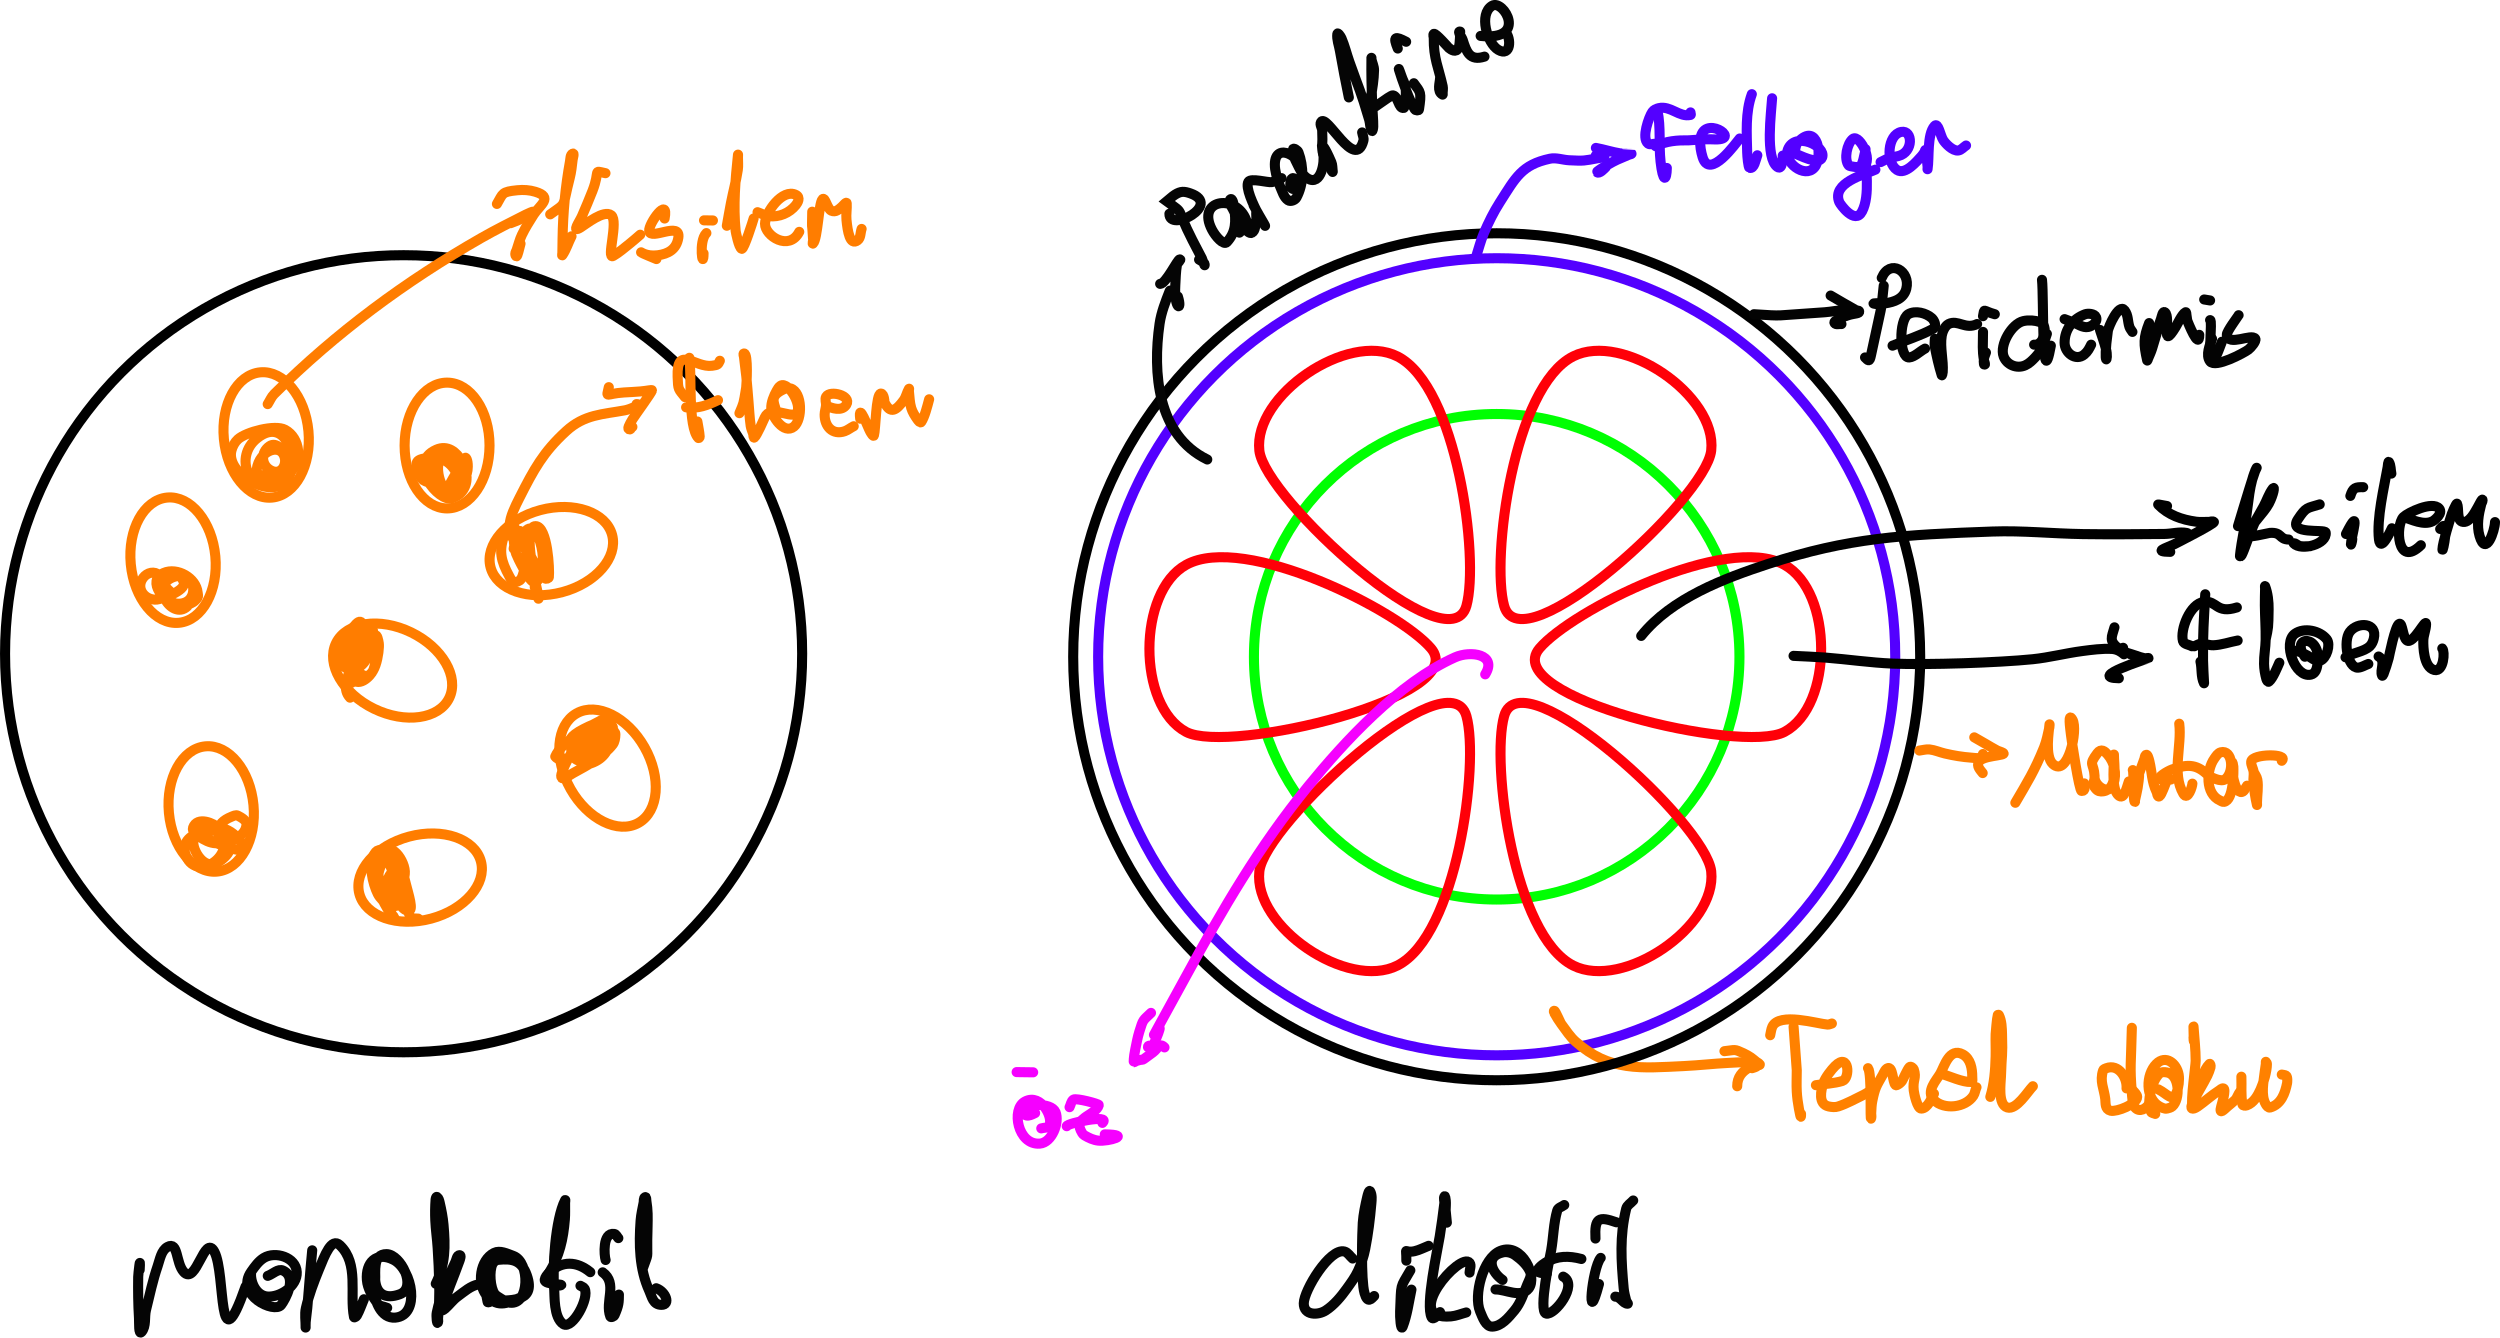 <?xml version="1.0" encoding="UTF-8" standalone="no"?>
<!-- Created with Inkscape (http://www.inkscape.org/) -->

<svg:svg
   width="173.555mm"
   height="92.86mm"
   viewBox="0 0 173.555 92.86"
   version="1.1"
   id="svg7790"
   inkscape:version="1.1.2 (0a00cf5339, 2022-02-04)"
   sodipodi:docname="gövde-yapısı.svg"
   xmlns:inkscape="http://www.inkscape.org/namespaces/inkscape"
   xmlns:sodipodi="http://sodipodi.sourceforge.net/DTD/sodipodi-0.dtd"
   xmlns:svg="http://www.w3.org/2000/svg">
  <sodipodi:namedview
     id="namedview7792"
     pagecolor="#ffffff"
     bordercolor="#999999"
     borderopacity="1"
     inkscape:pageshadow="0"
     inkscape:pageopacity="0"
     inkscape:pagecheckerboard="0"
     inkscape:document-units="mm"
     showgrid="true"
     inkscape:zoom="1.0526352"
     inkscape:rotation="-1"
     inkscape:cx="275.43432"
     inkscape:cy="241.88944"
     inkscape:window-width="1916"
     inkscape:window-height="1033"
     inkscape:window-x="0"
     inkscape:window-y="23"
     inkscape:window-maximized="1"
     inkscape:current-layer="layer1">
    <inkscape:grid
       type="xygrid"
       id="grid11870"
       originx="-24.121"
       originy="-43.194" />
  </sodipodi:namedview>
  <svg:defs
     id="defs7787" />
  <svg:g
     inkscape:label="Layer 1"
     inkscape:groupmode="layer"
     id="layer1"
     transform="translate(-24.121,-43.194)">
    <svg:circle
       style="fill:#ff0075;fill-opacity:0;stroke:#000000;stroke-width:0.7;stroke-linecap:round;stroke-linejoin:round;stroke-miterlimit:4;stroke-dasharray:none;stroke-opacity:1"
       id="circle24425"
       cx="52.14"
       cy="88.578"
       r="27.668" />
    <svg:circle
       style="fill:#ff0075;fill-opacity:0;stroke:#5300ff;stroke-width:0.7;stroke-linecap:round;stroke-linejoin:round;stroke-miterlimit:4;stroke-dasharray:none;stroke-opacity:1"
       id="circle28757"
       cx="128.024"
       cy="88.788"
       r="27.668" />
    <svg:circle
       style="fill:#ff0075;fill-opacity:0;stroke:#00ff02;stroke-width:0.7;stroke-linecap:round;stroke-linejoin:round;stroke-miterlimit:4;stroke-dasharray:none;stroke-opacity:1"
       id="circle28759"
       cx="128.024"
       cy="88.788"
       r="16.853" />
    <svg:path
       style="fill:#ff0075;fill-opacity:0;stroke:#ff8100;stroke-width:0.7;stroke-linecap:round;stroke-linejoin:round;stroke-miterlimit:4;stroke-dasharray:none;stroke-opacity:1"
       d="m 132.54,114.323 c -0.048,0.01 -0.43,-0.959 -0.517,-0.959 -0.049,0 -0.025,0.104 0,0.148 0.152,0.282 0.326,0.554 0.517,0.812 0.302,0.408 0.581,0.844 0.96,1.181 2.361,2.098 4.553,1.836 7.53,1.697 1.035,-0.048 2.066,-0.171 3.101,-0.221 0.467,-0.023 0.941,-0.074 1.403,0 1.029,0.165 0.383,0.315 0.221,0.369"
       id="path28843" />
    <svg:path
       style="fill:#ff0075;fill-opacity:0;stroke:#ff8100;stroke-width:0.7;stroke-linecap:round;stroke-linejoin:round;stroke-miterlimit:4;stroke-dasharray:none;stroke-opacity:1"
       d="m 143.836,116.168 c 0.791,-0.079 0.64,-0.174 1.329,0.148 0.18,0.084 0.352,0.185 0.517,0.295 0.131,0.087 0.243,0.201 0.369,0.295 0.083,0.063 0.315,0.175 0.221,0.221 -0.044,0.022 -0.099,0 -0.148,0 -0.172,0.049 -0.359,0.063 -0.517,0.148 -0.555,0.296 -0.886,0.7 -0.886,1.328"
       id="path28845" />
    <svg:path
       style="fill:#ff0075;fill-opacity:0;stroke:#ff8100;stroke-width:0.7;stroke-linecap:round;stroke-linejoin:round;stroke-miterlimit:4;stroke-dasharray:none;stroke-opacity:1"
       d="m 147.011,115.061 c 0.049,-0.197 0.064,-0.406 0.148,-0.59 0.464,-1.021 3.149,-0.197 3.839,-0.148 0.101,0.007 0.197,-0.049 0.295,-0.074"
       id="path28847" />
    <svg:path
       style="fill:#ff0075;fill-opacity:0;stroke:#ff8100;stroke-width:0.7;stroke-linecap:round;stroke-linejoin:round;stroke-miterlimit:4;stroke-dasharray:none;stroke-opacity:1"
       d="m 148.635,114.47 c 0.074,1.009 0.148,2.017 0.221,3.026 0,0.492 -0.027,0.985 0,1.476 0.022,0.396 0.077,0.791 0.148,1.181 0.155,0.855 0.148,0.537 0.148,0.369"
       id="path28849" />
    <svg:path
       style="fill:#ff0075;fill-opacity:0;stroke:#ff8100;stroke-width:0.7;stroke-linecap:round;stroke-linejoin:round;stroke-miterlimit:4;stroke-dasharray:none;stroke-opacity:1"
       d="m 150.185,118.529 c 0.615,-0.098 1.251,-0.111 1.846,-0.295 0.542,-0.168 0.474,-2.023 -0.517,-1.033 -0.239,0.238 -0.685,0.8 -0.812,1.181 -0.168,0.504 -0.379,1.463 0.369,1.624 0.216,0.046 0.454,0.07 0.664,0 0.616,-0.205 1.187,-0.529 1.772,-0.812 0.009,-0.004 1.102,-0.59 0.517,-0.59"
       id="path28851" />
    <svg:path
       style="fill:#ff0075;fill-opacity:0;stroke:#ff8100;stroke-width:0.7;stroke-linecap:round;stroke-linejoin:round;stroke-miterlimit:4;stroke-dasharray:none;stroke-opacity:1"
       d="m 153.803,117.349 c 0.29,0.37 0.115,3.895 0.221,3.469 0.03,-0.119 -0.009,-0.246 0,-0.369 0.016,-0.271 0.019,-0.545 0.074,-0.812 0.191,-0.954 0.287,-1.042 0.738,-1.845 0.027,-0.047 0.213,-0.535 0.443,-0.443 0.287,0.115 0.25,1.295 0.517,1.181 0.145,-0.062 0.275,-0.169 0.369,-0.295 0.055,-0.073 0.368,-0.811 0.517,-0.959 0.099,-0.098 0.281,0.104 0.295,0.148 0.213,0.639 -0.086,0.703 0,1.476 0.028,0.257 0.254,1.255 0.517,1.255 0.442,0 0.727,-0.716 0.886,-1.033"
       id="path28853" />
    <svg:path
       style="fill:#ff0075;fill-opacity:0;stroke:#ff8100;stroke-width:0.7;stroke-linecap:round;stroke-linejoin:round;stroke-miterlimit:4;stroke-dasharray:none;stroke-opacity:1"
       d="m 158.823,117.718 c 0.61,0.169 1.55,0.621 2.141,0.59 0.125,-0.007 0.074,-0.244 0.074,-0.369 0,-0.558 -0.11,-1.252 -0.664,-1.55 -0.921,-0.496 -1.274,0.84 -1.55,1.328 -0.26,0.459 -1.039,1.249 -0.443,1.845 0.705,0.705 2.181,0.531 2.732,-0.295 0.117,-0.175 0.128,-0.402 0.221,-0.59"
       id="path28855" />
    <svg:path
       style="fill:#ff0075;fill-opacity:0;stroke:#ff8100;stroke-width:0.7;stroke-linecap:round;stroke-linejoin:round;stroke-miterlimit:4;stroke-dasharray:none;stroke-opacity:1"
       d="m 162.293,119.341 c 0.275,-0.914 0.345,-1.855 0.369,-2.804 0.014,-0.516 -0.016,-1.033 0,-1.55 0.001,-0.034 0.092,-1.161 0.148,-1.328 0.009,-0.023 0.063,-0.022 0.074,0 0.203,0.406 0.208,0.893 0.221,1.328 0.051,1.644 -0.027,1.31 -0.074,2.952 -0.014,0.447 -0.233,1.938 0.443,2.14 0.633,0.19 1.415,-1.119 1.772,-1.476"
       id="path28857" />
    <svg:path
       style="fill:#ff0075;fill-opacity:0;stroke:#ff8100;stroke-width:0.7;stroke-linecap:round;stroke-linejoin:round;stroke-miterlimit:4;stroke-dasharray:none;stroke-opacity:1"
       d="m 171.749,118.752 c 0.06,-0.737 -0.547,-1.723 -1.403,-1.402 -0.083,0.031 -0.193,0.063 -0.221,0.148 -0.256,0.769 0.068,1.272 0.148,1.993 0.033,0.293 -0.033,0.711 0.369,0.812 0.407,0.102 1.846,-0.456 1.846,-0.959 0,-0.147 -0.206,-0.354 -0.295,-0.443"
       id="path28859" />
    <svg:path
       style="fill:#ff0075;fill-opacity:0;stroke:#ff8100;stroke-width:0.7;stroke-linecap:round;stroke-linejoin:round;stroke-miterlimit:4;stroke-dasharray:none;stroke-opacity:1"
       d="m 172.118,114.546 c -0.058,2.617 -0.152,2.607 0,4.502 0.016,0.195 0.034,0.815 0.221,1.033 0.319,0.371 0.767,0.067 0.96,-0.221"
       id="path28861" />
    <svg:path
       style="fill:#ff0075;fill-opacity:0;stroke:#ff8100;stroke-width:0.7;stroke-linecap:round;stroke-linejoin:round;stroke-miterlimit:4;stroke-dasharray:none;stroke-opacity:1"
       d="m 173.964,118.826 c 0.622,0.311 0.969,0.908 1.255,0.221 0.143,-0.343 0.212,-0.892 0.148,-1.255 -0.135,-0.764 -0.888,-1.4 -1.55,-0.738 -0.739,0.739 -0.779,2.396 0.221,2.952 0.082,0.045 0.36,0.192 0.517,0.148 0.128,-0.036 0.269,-0.06 0.369,-0.148 0.565,-0.494 0.53,-2.212 -0.369,-2.362 -0.172,-0.029 -0.389,-0.044 -0.517,0.074 -0.536,0.495 -0.91,1.966 -0.591,2.657 0.046,0.1 0.197,0.098 0.295,0.148"
       id="path28863" />
    <svg:path
       style="fill:#ff0075;fill-opacity:0;stroke:#ff8100;stroke-width:0.7;stroke-linecap:round;stroke-linejoin:round;stroke-miterlimit:4;stroke-dasharray:none;stroke-opacity:1"
       d="m 176.4,115.21 c 0.039,0.901 -0.016,-0.983 0,-0.738 0.054,0.787 0.148,1.573 0.148,2.362 0,0.362 -0.355,2.713 -0.221,3.247 0.025,0.098 0.045,-0.198 0.074,-0.295 0.095,-0.321 0.189,-0.642 0.295,-0.959 0.16,-0.48 0.407,-1.367 0.812,-1.771 0.055,-0.055 0.095,0.146 0.074,0.221 -0.055,0.203 -0.135,0.399 -0.221,0.59 -0.163,0.363 -1.069,1.832 -1.107,2.14 -0.038,0.304 0.332,0.077 0.443,0 0.503,-0.352 0.955,-0.775 1.477,-1.107 0.093,-0.059 0.187,-0.169 0.295,-0.148 0.212,0.042 -0.101,1.083 -0.148,1.255 -0.172,0.629 0.198,0.214 0.443,0 0.171,-0.149 0.356,-0.282 0.517,-0.443 0.171,-0.171 0.2,-0.421 0.369,-0.59"
       id="path28865" />
    <svg:path
       style="fill:#ff0075;fill-opacity:0;stroke:#ff8100;stroke-width:0.7;stroke-linecap:round;stroke-linejoin:round;stroke-miterlimit:4;stroke-dasharray:none;stroke-opacity:1"
       d="m 179.722,117.941 c 0.025,0.64 -0.043,1.289 0.074,1.919 0.019,0.1 0.2,0.108 0.295,0.074 0.487,-0.177 0.765,-0.674 0.96,-1.107 0.204,-0.453 0.443,-1.254 0.443,-1.771 0,-0.055 -0.035,-0.109 -0.074,-0.148 0,0 0,0.148 0,0.148 -0.022,0.173 -0.054,0.344 -0.074,0.517 -0.074,0.667 -0.298,1.669 0.074,2.288 0.063,0.105 0.177,0.255 0.295,0.221 0.778,-0.222 1.043,-1.007 1.181,-1.697 0.004,-0.019 0.053,-0.44 -0.074,-0.517 -0.087,-0.052 -0.197,-0.049 -0.295,-0.074"
       id="path28867" />
    <svg:circle
       style="fill:#ff0075;fill-opacity:0;stroke:#000000;stroke-width:0.7;stroke-linecap:round;stroke-linejoin:round;stroke-miterlimit:4;stroke-dasharray:none;stroke-opacity:1"
       id="circle29015"
       cx="128.024"
       cy="88.788"
       r="29.4" />
    <svg:path
       id="path28761"
       style="fill:#ff0075;fill-opacity:0;stroke:#ff0008;stroke-width:0.7;stroke-linecap:round;stroke-linejoin:round;stroke-miterlimit:4;stroke-dasharray:none"
       inkscape:transform-center-x="6.3281252"
       inkscape:transform-center-y="-1.0577748e-05"
       d="m 148,82.406 c 3.384,1.872 3.413,9.783 0,11.6 -2.961,1.576 -19.857,-2.423 -17.004,-5.8 2.199,-2.602 12.948,-8.043 17.004,-5.8 z"
       sodipodi:nodetypes="ssss" />
    <svg:path
       id="path29176"
       style="fill:#ff0075;fill-opacity:0;stroke:#ff0008;stroke-width:0.7;stroke-linecap:round;stroke-linejoin:round;stroke-miterlimit:4;stroke-dasharray:none"
       inkscape:transform-center-x="6.3281283"
       inkscape:transform-center-y="-1.0035042e-05"
       d="m 133.335,67.935 c 3.453,-1.74 10.005,2.696 9.581,6.539 -0.367,3.335 -13.195,15.035 -14.376,10.775 -0.91,-3.283 0.656,-15.229 4.795,-17.314 z"
       sodipodi:nodetypes="ssss" />
    <svg:path
       id="path29184"
       style="fill:#ff0075;fill-opacity:0;stroke:#ff0008;stroke-width:0.7;stroke-linecap:round;stroke-linejoin:round;stroke-miterlimit:4;stroke-dasharray:none"
       inkscape:transform-center-x="6.3281283"
       inkscape:transform-center-y="-1.2142101e-05"
       d="m 133.335,110.224 c 3.453,1.74 10.005,-2.696 9.581,-6.539 -0.367,-3.335 -13.195,-15.035 -14.376,-10.775 -0.91,3.283 0.656,15.229 4.795,17.314 z"
       sodipodi:nodetypes="ssss" />
    <svg:path
       id="path29192"
       style="fill:#ff0075;fill-opacity:0;stroke:#ff0008;stroke-width:0.7;stroke-linecap:round;stroke-linejoin:round;stroke-miterlimit:4;stroke-dasharray:none"
       inkscape:transform-center-x="6.3281212"
       inkscape:transform-center-y="-1.0577748e-05"
       d="m 106.464,82.406 c -3.383,1.872 -3.413,9.783 0,11.6 2.961,1.576 19.857,-2.423 17.004,-5.8 -2.199,-2.602 -12.948,-8.043 -17.004,-5.8 z"
       sodipodi:nodetypes="ssss" />
    <svg:path
       id="path29200"
       style="fill:#ff0075;fill-opacity:0;stroke:#ff0008;stroke-width:0.7;stroke-linecap:round;stroke-linejoin:round;stroke-miterlimit:4;stroke-dasharray:none"
       inkscape:transform-center-x="6.3281257"
       inkscape:transform-center-y="-1.0035042e-05"
       d="m 121.128,67.935 c -3.453,-1.74 -10.005,2.696 -9.581,6.539 0.367,3.335 13.195,15.035 14.376,10.775 0.91,-3.283 -0.656,-15.229 -4.795,-17.314 z"
       sodipodi:nodetypes="ssss" />
    <svg:path
       id="path29208"
       style="fill:#ff0075;fill-opacity:0;stroke:#ff0008;stroke-width:0.7;stroke-linecap:round;stroke-linejoin:round;stroke-miterlimit:4;stroke-dasharray:none"
       inkscape:transform-center-x="6.3281209"
       inkscape:transform-center-y="-1.0167816e-05"
       d="m 121.129,110.224 c -3.453,1.74 -10.005,-2.696 -9.581,-6.539 0.367,-3.335 13.195,-15.035 14.376,-10.775 0.91,3.283 -0.656,15.229 -4.795,17.314 z"
       sodipodi:nodetypes="ssss" />
    <svg:path
       style="fill:#ff0075;fill-opacity:0;stroke:#030303;stroke-width:0.7;stroke-linecap:round;stroke-linejoin:round;stroke-miterlimit:4;stroke-dasharray:none;stroke-opacity:1"
       d="m 145.883,65.008 c 2.259,0.141 1.101,0.111 4.914,-0.136 0.479,-0.031 0.954,-0.157 1.433,-0.136 0.425,0.018 -0.011,0.352 -0.068,0.409"
       id="path31567" />
    <svg:path
       style="fill:#ff0075;fill-opacity:0;stroke:#030303;stroke-width:0.7;stroke-linecap:round;stroke-linejoin:round;stroke-miterlimit:4;stroke-dasharray:none;stroke-opacity:1"
       d="m 151.207,63.712 c 0.591,0.341 1.177,0.694 1.774,1.023 0.063,0.035 0.182,-1.9e-5 0.205,0.068 0.057,0.171 -0.308,0.133 -0.751,0.273 -0.234,0.074 -0.47,0.151 -0.682,0.273 -0.112,0.064 -0.339,0.163 -0.273,0.273 0.083,0.138 0.318,0.045 0.478,0.068"
       id="path31569" />
    <svg:path
       style="fill:#ff0075;fill-opacity:0;stroke:#030303;stroke-width:0.7;stroke-linecap:round;stroke-linejoin:round;stroke-miterlimit:4;stroke-dasharray:none;stroke-opacity:1"
       d="m 154.892,63.029 c -0.199,1.992 -0.084,1.06 -0.887,4.844 -0.1,0.472 -0.173,0.373 -0.409,0.136"
       id="path31571" />
    <svg:path
       style="fill:#ff0075;fill-opacity:0;stroke:#030303;stroke-width:0.7;stroke-linecap:round;stroke-linejoin:round;stroke-miterlimit:4;stroke-dasharray:none;stroke-opacity:1"
       d="m 154.755,62.484 c 0.572,-1.349 2.012,-0.471 1.706,0.75 -0.177,0.708 -0.846,0.934 -1.501,1.023 -0.248,0.034 -0.504,-0.041 -0.751,0 -0.114,0.019 0.227,0.045 0.341,0.068"
       id="path31575" />
    <svg:path
       style="fill:#ff0075;fill-opacity:0;stroke:#030303;stroke-width:0.7;stroke-linecap:round;stroke-linejoin:round;stroke-miterlimit:4;stroke-dasharray:none;stroke-opacity:1"
       d="m 155.506,67.191 c 0.933,-0.387 1.908,-0.684 2.798,-1.16 0.323,-0.173 0.077,-0.62 -0.068,-0.75 -0.401,-0.36 -1.145,-0.56 -1.638,-0.273 -0.667,0.389 -0.633,3.06 0.068,3.002 0.363,-0.03 0.772,-0.454 1.092,-0.614"
       id="path31577" />
    <svg:path
       style="fill:#ff0075;fill-opacity:0;stroke:#030303;stroke-width:0.7;stroke-linecap:round;stroke-linejoin:round;stroke-miterlimit:4;stroke-dasharray:none;stroke-opacity:1"
       d="m 158.441,66.713 c 0,0.182 -0.034,0.367 0,0.546 0.126,0.667 0.278,1.33 0.478,1.978 0.022,0.069 0.063,-0.133 0.068,-0.205 0.06,-0.835 -0.199,-1.698 -0.068,-2.524 0.04,-0.251 0.207,-0.683 0.478,-0.819 0.648,-0.324 1.171,0.404 1.979,0"
       id="path31579" />
    <svg:path
       style="fill:#ff0075;fill-opacity:0;stroke:#030303;stroke-width:0.7;stroke-linecap:round;stroke-linejoin:round;stroke-miterlimit:4;stroke-dasharray:none;stroke-opacity:1"
       d="m 161.785,66.236 c 0,0.952 -0.059,1.214 0.068,1.978 0.016,0.092 0.068,0.179 0.068,0.273 0,0.023 -0.065,0.022 -0.068,0 -0.022,-0.135 -0.022,-0.275 0,-0.409 0.025,-0.142 0.091,-0.273 0.136,-0.409"
       id="path31581" />
    <svg:path
       style="fill:#ff0075;fill-opacity:0;stroke:#030303;stroke-width:0.7;stroke-linecap:round;stroke-linejoin:round;stroke-miterlimit:4;stroke-dasharray:none;stroke-opacity:1"
       d="m 161.785,65.144 c 0.119,-0.595 -0.044,-0.372 0.819,-0.136"
       id="path31583" />
    <svg:path
       style="fill:#ff0075;fill-opacity:0;stroke:#030303;stroke-width:0.7;stroke-linecap:round;stroke-linejoin:round;stroke-miterlimit:4;stroke-dasharray:none;stroke-opacity:1"
       d="m 165.334,67.122 c 0.712,0.093 1.022,-1.365 0.409,-1.569 -0.368,-0.122 -0.782,-0.152 -1.16,-0.068 -0.794,0.176 -1.667,1.649 -1.365,2.456 0.221,0.588 0.92,0.875 1.501,0.614 0.266,-0.119 0.482,-0.334 0.682,-0.546 0.529,-0.56 0.558,-0.907 0.819,-1.637"
       id="path31587" />
    <svg:path
       style="fill:#ff0075;fill-opacity:0;stroke:#030303;stroke-width:0.7;stroke-linecap:round;stroke-linejoin:round;stroke-miterlimit:4;stroke-dasharray:none;stroke-opacity:1"
       d="m 165.88,62.62 c 0.136,1.179 -0.052,8.235 0.614,4.571"
       id="path31589" />
    <svg:path
       style="fill:#ff0075;fill-opacity:0;stroke:#030303;stroke-width:0.7;stroke-linecap:round;stroke-linejoin:round;stroke-miterlimit:4;stroke-dasharray:none;stroke-opacity:1"
       d="m 167.449,65.349 c 0.182,0.068 0.362,0.141 0.546,0.205 0.36,0.125 0.718,0.416 1.092,0.341 0.261,-0.052 0.68,-0.326 0.546,-0.682 -0.096,-0.257 -0.585,-0.266 -0.751,-0.205 -0.854,0.315 -1.433,1.041 -1.433,1.978 0,0.705 0.78,1.306 1.365,0.819 0.251,-0.209 0.35,-0.427 0.478,-0.682"
       id="path31591" />
    <svg:path
       style="fill:#ff0075;fill-opacity:0;stroke:#030303;stroke-width:0.7;stroke-linecap:round;stroke-linejoin:round;stroke-miterlimit:4;stroke-dasharray:none;stroke-opacity:1"
       d="m 169.906,66.099 c 0.136,0.432 0.296,0.858 0.409,1.296 0.235,0.904 -0.238,1.468 0.137,-1.228 0.038,-0.276 0.768,-1.956 1.16,-1.433 0.271,0.361 0.204,0.748 0.341,1.16 0.042,0.126 0.136,0.227 0.205,0.341"
       id="path31593" />
    <svg:path
       style="fill:#ff0075;fill-opacity:0;stroke:#030303;stroke-width:0.7;stroke-linecap:round;stroke-linejoin:round;stroke-miterlimit:4;stroke-dasharray:none;stroke-opacity:1"
       d="m 173.318,65.622 c -0.399,1.023 -0.391,1.446 -0.136,2.592 0.011,0.05 0.049,-0.089 0.068,-0.136 0.094,-0.226 0.201,-0.448 0.273,-0.682 1.108,-3.6 -0.532,1.227 0.614,-2.047 0.06,-0.173 0.126,-0.588 0.273,-0.478 0.452,0.339 -0.344,2.813 0.751,1.023 0.09,-0.148 0.447,-0.906 0.682,-1.023 0.064,-0.032 0.052,0.134 0.068,0.205 0.03,0.135 0.025,0.278 0.068,0.409 0.014,0.037 0.819,2.083 0.819,0.955"
       id="path31595" />
    <svg:path
       style="fill:#ff0075;fill-opacity:0;stroke:#030303;stroke-width:0.7;stroke-linecap:round;stroke-linejoin:round;stroke-miterlimit:4;stroke-dasharray:none;stroke-opacity:1"
       d="m 177.55,65.417 c 0.192,-0.031 -0.2,2.797 0.205,2.797 0.114,0 0.156,-0.17 0.205,-0.273 0.157,-0.332 0.273,-0.682 0.409,-1.023"
       id="path31597" />
    <svg:path
       style="fill:#ff0075;fill-opacity:0;stroke:#030303;stroke-width:0.7;stroke-linecap:round;stroke-linejoin:round;stroke-miterlimit:4;stroke-dasharray:none;stroke-opacity:1"
       d="m 179.529,65.076 c -0.03,0.065 -0.839,1.14 -0.819,1.364 0.076,0.832 1.741,-0.125 1.979,0.273 0.09,0.149 -0.302,0.619 -0.478,0.75 -0.313,0.235 -2.305,1.305 -2.662,0.819 -0.326,-0.444 -0.005,-1.143 0.136,-1.569"
       id="path31599" />
    <svg:path
       style="fill:#ff0075;fill-opacity:0;stroke:#030303;stroke-width:0.7;stroke-linecap:round;stroke-linejoin:round;stroke-miterlimit:4;stroke-dasharray:none;stroke-opacity:1"
       d="m 177.55,64.053 c -0.136,-0.023 -0.273,-0.045 -0.409,-0.068"
       id="path31601" />
    <script />
    <svg:ellipse
       style="fill:#ff3f00;fill-opacity:0;stroke:#ff7d00;stroke-width:0.7;stroke-linecap:round;stroke-miterlimit:4;stroke-dasharray:none;stroke-opacity:1"
       id="path11868"
       ry="4.366"
       rx="2.948"
       cy="74.123"
       cx="55.157" />
    <svg:ellipse
       style="fill:#ff3f00;fill-opacity:0;stroke:#ff7d00;stroke-width:0.7;stroke-linecap:round;stroke-miterlimit:4;stroke-dasharray:none;stroke-opacity:1"
       id="ellipse12400"
       ry="4.366"
       rx="2.948"
       cy="85.421"
       cx="-58.288"
       transform="rotate(-64.098)" />
    <svg:ellipse
       style="fill:#ff3f00;fill-opacity:0;stroke:#ff7d00;stroke-width:0.7;stroke-linecap:round;stroke-miterlimit:4;stroke-dasharray:none;stroke-opacity:1"
       id="ellipse12402"
       ry="4.366"
       rx="2.948"
       cy="116.664"
       cx="10.044"
       transform="rotate(-29.564)" />
    <svg:ellipse
       style="fill:#ff3f00;fill-opacity:0;stroke:#ff7d00;stroke-width:0.7;stroke-linecap:round;stroke-miterlimit:4;stroke-dasharray:none;stroke-opacity:1"
       id="ellipse12404"
       ry="4.366"
       rx="2.948"
       cy="24.622"
       cx="-114.342"
       transform="rotate(-104.951)" />
    <svg:ellipse
       style="fill:#ff3f00;fill-opacity:0;stroke:#ff7d00;stroke-width:0.7;stroke-linecap:round;stroke-miterlimit:4;stroke-dasharray:none;stroke-opacity:1"
       id="ellipse12406"
       ry="4.366"
       rx="2.948"
       cy="39.269"
       cx="-94.793"
       transform="rotate(-104.951)" />
    <svg:ellipse
       style="fill:#ff3f00;fill-opacity:0;stroke:#ff7d00;stroke-width:0.7;stroke-linecap:round;stroke-miterlimit:4;stroke-dasharray:none;stroke-opacity:1"
       id="ellipse12408"
       ry="4.366"
       rx="2.948"
       cy="85.08"
       cx="28.365"
       transform="rotate(-5.322)" />
    <svg:ellipse
       style="fill:#ff3f00;fill-opacity:0;stroke:#ff7d00;stroke-width:0.7;stroke-linecap:round;stroke-miterlimit:4;stroke-dasharray:none;stroke-opacity:1"
       id="ellipse12410"
       ry="4.366"
       rx="2.948"
       cy="102.523"
       cx="29.4"
       transform="rotate(-5.322)" />
    <svg:ellipse
       style="fill:#ff3f00;fill-opacity:0;stroke:#ff7d00;stroke-width:0.7;stroke-linecap:round;stroke-miterlimit:4;stroke-dasharray:none;stroke-opacity:1"
       id="ellipse12412"
       ry="4.366"
       rx="2.948"
       cy="77.024"
       cx="35.607"
       transform="rotate(-5.322)" />
    <svg:path
       style="fill:#ff3f00;fill-opacity:0;stroke:#ff7d00;stroke-width:0.7;stroke-linecap:round;stroke-miterlimit:4;stroke-dasharray:none;stroke-opacity:1"
       d="m 43.34,76.288 c -0.822,-0.114 -0.468,-0.095 -1.058,-0.103 -0.029,-5.29e-4 0.062,-0.012 0.088,0.001 0.094,0.049 0.157,0.169 0.262,0.18 0.274,0.029 1.435,-0.196 1.594,-0.331 0.92,-0.782 0.751,-2.43 -0.311,-3.005 -0.701,-0.38 -2.712,0.148 -3.276,0.66 -0.224,0.203 -0.379,0.494 -0.453,0.788 -0.389,1.552 2.579,3.325 3.766,2.171 1.057,-1.027 0.164,-4.745 -1.988,-3.029 -1.618,1.291 -0.588,3.876 1.456,3.198 1.394,-0.463 0.341,-3.274 -0.581,-2.656 -0.632,0.424 -0.602,1.311 0.065,1.678 0.681,0.376 1.125,-0.305 0.984,-0.869 -0.29,-1.152 -2.017,-0.409 -1.958,1.12 0.041,1.063 0.694,0.196 0.793,0.099"
       id="path12447" />
    <svg:path
       style="fill:#ff3f00;fill-opacity:0;stroke:#ff7d00;stroke-width:0.7;stroke-linecap:round;stroke-miterlimit:4;stroke-dasharray:none;stroke-opacity:1"
       d="m 36.074,84.393 c -0.174,-0.179 -0.38,-0.332 -0.522,-0.537 -0.15,-0.216 -0.151,-0.531 -0.343,-0.711 -0.371,-0.347 -0.879,-0.202 -1.15,0.16 -0.544,0.727 0.103,1.579 0.95,1.514 0.252,-0.019 2.066,-0.598 1.871,-1.209 -0.3,-0.945 -1.853,-0.793 -1.682,0.329 0.166,1.088 1.97,1.779 2.638,0.743 0.064,-0.099 0.016,-0.236 0.005,-0.353 -0.097,-1.005 -1.408,-1.776 -2.365,-1.357 -1.22,0.534 0.056,2.207 1.118,2.134 1.417,-0.098 1.111,-2.138 -0.061,-1.943 -2.282,0.382 -0.488,3.172 0.588,2.127"
       id="path12449" />
    <svg:path
       style="fill:#ff3f00;fill-opacity:0;stroke:#ff7d00;stroke-width:0.7;stroke-linecap:round;stroke-miterlimit:4;stroke-dasharray:none;stroke-opacity:1"
       d="m 49.151,89.962 c -1.191,1.292 -0.48,0.457 -0.076,-0.884 0.155,-0.514 0.243,-1.05 0.287,-1.585 0.049,-0.585 -0.017,-1.384 -0.426,-1.065 -0.526,0.409 -1.376,2.267 -1.1,2.897 0.069,0.157 0.273,0.224 0.438,0.271 1.554,0.447 2.027,-2.716 1.629,-2.801 -0.265,-0.057 -0.617,-0.038 -0.797,0.165 -0.676,0.766 -1.178,2.15 -0.663,3.168 0.481,0.951 1.419,0.011 1.595,-0.419 0.219,-0.535 0.442,-2.417 -0.312,-2.917 -0.231,-0.153 -0.606,0.175 -0.712,0.431 -0.121,0.29 -0.465,2.26 0.138,2.738 1.007,0.798 1.334,-1.653 1.266,-2.1 -0.03,-0.195 -0.121,-0.676 -0.257,-0.533 -0.805,0.848 -2.77,3.24 -1.738,4.3"
       id="path12451" />
    <svg:path
       style="fill:#ff3f00;fill-opacity:0;stroke:#ff7d00;stroke-width:0.7;stroke-linecap:round;stroke-miterlimit:4;stroke-dasharray:none;stroke-opacity:1"
       d="m 38.403,100.755 c 0.247,0.384 -0.76,-0.239 -0.706,-0.01 0.143,0.61 3.257,1.806 3.336,1.371 0.028,-0.156 -0.082,-0.312 -0.17,-0.444 -0.811,-1.207 -2.303,-1.466 -3.264,-0.223 -0.303,0.392 0.572,2.279 1.655,1.612 0.282,-0.174 0.704,-0.513 0.807,-0.871 0.59,-2.046 -3.599,-1.555 -3.093,0.221 0.639,2.242 3.884,0.077 2.32,-1.732 -0.271,-0.314 -1.476,-0.854 -1.766,-0.025 -0.083,0.239 0.224,0.481 0.433,0.624 0.338,0.232 0.732,0.438 1.141,0.457 0.663,0.032 2.07,-0.321 2.137,-1.294 0.02,-0.291 -0.351,-0.493 -0.609,-0.626 -0.133,-0.069 -0.303,0.026 -0.443,0.082 -1.155,0.462 -1.162,1.312 -0.383,2.113"
       id="path12453" />
    <svg:path
       style="fill:#ff3f00;fill-opacity:0;stroke:#ff7d00;stroke-width:0.7;stroke-linecap:round;stroke-miterlimit:4;stroke-dasharray:none;stroke-opacity:1"
       d="m 50.979,104.374 c 0.782,0.247 1.102,0.667 1.243,-0.512 0.101,-0.846 -1.076,-2.575 -1.661,-1.171 -0.282,0.678 -0.238,2.262 0.313,2.829 0.12,0.123 0.307,0.159 0.438,0.271 0.171,0.147 0.19,0.446 0.527,0.184 0.74,-0.575 0.177,-3.355 -0.655,-3.628 -0.308,-0.101 -0.762,-0.261 -0.971,-0.014 -0.61,0.719 -0.206,2.235 0.135,2.915 0.159,0.317 0.448,0.55 0.695,0.804 0.074,0.076 0.158,0.2 0.262,0.18 0.783,-0.145 -0.114,-4.606 -0.753,-2.923 -0.479,1.26 -0.107,1.986 0.487,3.008 0.115,0.199 0.303,0.347 0.434,0.536 0.017,0.024 0.019,0.109 -0.001,0.088 -0.596,-0.613 -0.772,-2.423 -0.221,-3.092 0.191,-0.232 0.089,0.594 0.164,0.885 0.078,0.304 0.41,1.613 1.036,1.692 0.438,0.055 0.012,-1.188 -0.15,-1.856 -0.108,-0.444 -0.23,-0.884 -0.334,-1.329 -0.007,-0.029 -0.001,-0.118 0.001,-0.088 0.104,1.141 0.123,2.664 0.654,3.716 0.081,0.16 0.352,0.064 0.528,0.096"
       id="path12455" />
    <svg:path
       style="fill:#ff3f00;fill-opacity:0;stroke:#ff7d00;stroke-width:0.7;stroke-linecap:round;stroke-miterlimit:4;stroke-dasharray:none;stroke-opacity:1"
       d="m 63.639,95.727 c 0.346,-0.543 2.944,-2.142 2.951,-2.606 0.005,-0.364 -0.738,0.086 -1.063,0.25 -0.821,0.414 -2.47,1.41 -2.859,2.343 -0.003,0.007 0.21,0.29 0.615,0.185 0.756,-0.195 3.212,-1.273 3.386,-2.159 0.028,-0.144 -0.21,-0.316 -0.349,-0.27 -0.972,0.325 -2.175,1.324 -2.681,2.257 -0.214,0.394 -0.415,0.8 -0.547,1.228 -0.028,0.089 -0.008,0.275 0.085,0.266 0.262,-0.025 0.481,-0.215 0.711,-0.343 0.542,-0.302 1.099,-0.586 1.603,-0.948 0.422,-0.304 0.844,-0.631 1.163,-1.043 0.148,-0.192 0.183,-0.461 0.187,-0.703 0.005,-0.353 -0.424,-0.318 -0.614,-0.273 -0.604,0.142 -2.027,0.752 -1.965,1.561 0.014,0.186 0.025,0.414 0.169,0.532 0.187,0.154 0.474,0.263 0.704,0.186 1.939,-0.648 1.623,-3.226 -0.411,-2.124 -0.404,0.219 -0.721,0.622 -0.898,1.046 -0.222,0.532 0.376,1.059 0.87,0.895 1.05,-0.349 1.815,-1.117 1.886,-2.268 0.013,-0.208 -0.227,-0.454 -0.435,-0.447 -0.53,0.017 -1.034,0.271 -1.508,0.508 -1.014,0.508 -1.142,1 -0.538,0.61"
       id="path12457" />
    <svg:path
       style="fill:#ff3f00;fill-opacity:0;stroke:#ff7d00;stroke-width:0.7;stroke-linecap:round;stroke-miterlimit:4;stroke-dasharray:none;stroke-opacity:1"
       d="m 59.781,81.286 c 0.064,-0.339 0.381,-1.816 -0.242,-1.592 -0.2,0.072 -0.284,0.326 -0.361,0.524 -0.465,1.21 -0.288,1.906 0.311,3.005 0.07,0.129 0.139,0.273 0.26,0.357 0.145,0.099 0.463,-0.061 0.532,-0.169 0.336,-0.521 0.484,-2.163 0.303,-2.732 -0.052,-0.163 -0.176,-0.295 -0.259,-0.445 -0.032,-0.058 -0.022,-0.161 -0.086,-0.178 -0.234,-0.062 -0.445,0.265 -0.448,0.435 -0.005,0.387 0.035,0.783 0.16,1.15 0.082,0.241 0.882,1.865 1.208,1.959 0.181,0.052 0.382,-0.17 0.446,-0.347 0.163,-0.445 0.219,-0.936 0.197,-1.409 -0.04,-0.82 -0.44,-2.115 -0.944,-1.955 -1.027,0.326 0.705,3.093 1.099,3.458 0.068,0.063 0.255,0.008 0.266,-0.085 0.062,-0.516 -0.086,-3.532 -0.921,-3.543 -0.888,-0.013 -0.075,3.585 -0.052,3.706 0.072,0.386 0.177,0.765 0.249,1.151 0.011,0.058 0.02,0.231 -0.002,0.176 -0.106,-0.258 -0.169,-0.532 -0.254,-0.798"
       id="path12459" />
    <svg:path
       style="fill:#ff3f00;fill-opacity:0;stroke:#ff7d00;stroke-width:0.7;stroke-linecap:round;stroke-miterlimit:4;stroke-dasharray:none;stroke-opacity:1"
       d="m 54.113,76.264 c 0.484,0.441 -0.431,-0.737 -0.434,-0.536 -5.3e-4,0.042 0.061,0.057 0.087,0.089 0.119,0.146 0.228,0.3 0.347,0.446 0.171,0.211 0.283,0.495 0.521,0.625 0.134,0.073 1.411,0.344 1.676,0.112 0.646,-0.565 -0.335,-3.284 -1.906,-2.586 -2.1,0.933 0.189,3.68 1.1,3.369 1.649,-0.562 1.107,-2.985 -0.399,-3.006 -1.032,-0.015 -1.837,1.31 -0.827,2.283 0.237,0.228 0.55,0.415 0.877,0.454 1.974,0.236 0.903,-3.412 -0.226,-2.739 -0.738,0.44 -0.348,2.246 0.317,2.564 0.193,0.092 0.538,0.03 0.62,-0.168 0.322,-0.773 -0.26,-1.732 -0.942,-2.043 -0.361,-0.165 -1.672,-0.24 -1.856,0.15 -0.143,0.302 0.168,1.059 0.424,1.242 0.255,0.181 1.711,0.636 2.112,0.471 0.667,-0.275 0.981,-0.714 0.991,-1.398 0.007,-0.504 -0.141,-0.646 -0.168,-0.62 -0.123,0.12 -0.183,0.291 -0.271,0.437 -1.122,1.861 -0.575,1.154 -1.354,2.099"
       id="path12461" />
    <svg:path
       style="fill:#ff3f00;fill-opacity:0;stroke:#ff7d00;stroke-width:0.7;stroke-linecap:round;stroke-miterlimit:4;stroke-dasharray:none;stroke-opacity:1"
       d="m 42.705,71.248 c 0.15,-0.233 0.254,-0.504 0.451,-0.7 4.296,-4.262 9.119,-7.831 14.369,-10.83 1.018,-0.581 2.068,-1.103 3.113,-1.633 0.141,-0.072 0.574,-0.261 0.444,-0.17 -0.705,0.488 -0.881,0.531 -1.512,0.773"
       id="path12463" />
    <svg:path
       style="fill:#ff3f00;fill-opacity:0;stroke:#ff7d00;stroke-width:0.7;stroke-linecap:round;stroke-miterlimit:4;stroke-dasharray:none;stroke-opacity:1"
       d="m 58.618,57.351 c 0.439,-0.744 0.311,-0.838 1.426,-0.951 0.411,-0.042 0.839,-0.013 1.235,0.106 1.286,0.387 0.311,0.924 -0.111,1.587 -0.29,0.456 -0.58,0.914 -0.814,1.401 -0.162,0.335 -0.245,0.703 -0.368,1.054 -0.031,0.088 -0.091,0.17 -0.092,0.263 -0.001,0.066 0.02,0.177 0.086,0.178 0.069,0.001 0.181,-0.515 0.277,-0.879"
       id="path12465" />
    <svg:path
       style="fill:#ff3f00;fill-opacity:0;stroke:#ff7d00;stroke-width:0.7;stroke-linecap:round;stroke-miterlimit:4;stroke-dasharray:none;stroke-opacity:1"
       d="m 62.317,58.075 c 1.213,-0.883 0.799,-0.366 1.36,-2.54 0.104,-0.403 0.145,-0.82 0.194,-1.233 0.017,-0.146 0.139,-0.505 0.006,-0.441 -0.168,0.081 -0.151,0.344 -0.184,0.527 -0.322,1.778 -0.492,3.573 -0.517,5.377 -0.005,0.324 -0.009,0.647 -0.014,0.971 -7.94e-4,0.059 -0.036,0.225 -0.002,0.176 0.276,-0.401 0.413,-0.883 0.637,-1.315"
       id="path12467" />
    <svg:path
       style="fill:#ff3f00;fill-opacity:0;stroke:#ff7d00;stroke-width:0.7;stroke-linecap:round;stroke-miterlimit:4;stroke-dasharray:none;stroke-opacity:1"
       d="m 66.154,55.217 c -0.912,-0.196 -0.339,-0.225 -0.9,1.223 -0.229,0.591 -0.481,1.173 -0.731,1.755 -0.171,0.397 -0.765,1.203 -0.1,0.793 0.397,-0.244 1.619,-1.248 2.131,-0.852 0.52,0.401 -0.363,3.117 0.137,2.826 0.417,-0.242 0.781,-0.568 1.16,-0.866 0.246,-0.193 0.477,-0.405 0.715,-0.608"
       id="path12469" />
    <svg:path
       style="fill:#ff3f00;fill-opacity:0;stroke:#ff7d00;stroke-width:0.7;stroke-linecap:round;stroke-miterlimit:4;stroke-dasharray:none;stroke-opacity:1"
       d="m 70.259,58.364 c 0.31,-1.632 -1.136,0.364 -1.072,0.867 0.087,0.677 2.208,-0.698 2.024,0.47 -0.126,0.801 -0.703,1.122 -1.43,1.215 -0.831,0.107 -1.229,-0.279 -1.145,-0.193 0.036,0.037 0.919,0.4 1.053,0.456"
       id="path12471" />
    <svg:path
       style="fill:#ff3f00;fill-opacity:0;stroke:#ff7d00;stroke-width:0.7;stroke-linecap:round;stroke-miterlimit:4;stroke-dasharray:none;stroke-opacity:1"
       d="m 73.159,59.376 c -0.578,0.564 -0.214,2.672 -0.197,1.409"
       id="path12473" />
    <svg:path
       style="fill:#ff3f00;fill-opacity:0;stroke:#ff7d00;stroke-width:0.7;stroke-linecap:round;stroke-miterlimit:4;stroke-dasharray:none;stroke-opacity:1"
       d="m 72.995,58.491 c 0.206,0.003 0.412,0.006 0.618,0.009"
       id="path12475" />
    <svg:path
       style="fill:#ff3f00;fill-opacity:0;stroke:#ff7d00;stroke-width:0.7;stroke-linecap:round;stroke-miterlimit:4;stroke-dasharray:none;stroke-opacity:1"
       d="m 74.579,58.866 c 0.096,-0.528 0.184,-1.058 0.287,-1.585 0.15,-0.764 0.356,-1.518 0.474,-2.288 0.045,-0.291 0.008,-0.588 0.012,-0.882 7.94e-4,-0.059 0.009,-0.235 0.002,-0.176 -0.184,1.745 -0.338,3.541 -0.163,5.293 0.004,0.045 0.224,1.189 0.424,1.242 0.155,0.041 0.793,-1.988 0.824,-2.107"
       id="path12477" />
    <svg:path
       style="fill:#ff3f00;fill-opacity:0;stroke:#ff7d00;stroke-width:0.7;stroke-linecap:round;stroke-miterlimit:4;stroke-dasharray:none;stroke-opacity:1"
       d="m 76.711,57.925 c 0.264,0.092 0.514,0.241 0.791,0.276 0.708,0.089 1.428,-0.223 1.865,-0.768 0.134,-0.168 0.347,-0.532 0.01,-0.706 -0.926,-0.479 -2.136,1.215 -2.147,2 -0.012,0.841 1.669,1.929 2.376,0.563"
       id="path12479" />
    <svg:path
       style="fill:#ff3f00;fill-opacity:0;stroke:#ff7d00;stroke-width:0.7;stroke-linecap:round;stroke-miterlimit:4;stroke-dasharray:none;stroke-opacity:1"
       d="m 80.508,57.891 c -0.023,1.647 -0.033,0.295 0.061,1.943 0.005,0.088 -0.067,0.326 -0.004,0.265 0.328,-0.319 0.386,-2.812 0.662,-3.08 0.175,-0.17 0.323,0.676 0.607,0.803 0.302,0.134 0.506,-0.085 0.71,-0.255 0.113,-0.094 0.348,-0.407 0.357,-0.26 0.024,0.382 -0.053,0.767 -0.016,1.147 0.077,0.792 0.238,1.829 0.775,1.423 0.223,-0.168 0.184,-0.527 0.276,-0.79"
       id="path12481" />
    <svg:path
       style="fill:#ff3f00;fill-opacity:0;stroke:#ff7d00;stroke-width:0.7;stroke-linecap:round;stroke-miterlimit:4;stroke-dasharray:none;stroke-opacity:1"
       d="m 60.401,81.197 c -1.454,-0.9 -0.872,-2.154 -0.216,-3.445 1.001,-1.97 1.638,-3.161 3.244,-4.632 1.266,-1.16 2.513,-1.152 4.082,-1.443 0.314,-0.058 1.239,-0.424 0.801,-0.43"
       id="path12483" />
    <svg:path
       style="fill:#ff3f00;fill-opacity:0;stroke:#ff7d00;stroke-width:0.7;stroke-linecap:round;stroke-miterlimit:4;stroke-dasharray:none;stroke-opacity:1"
       d="m 66.385,70.072 c -0.175,0.815 -0.244,0.449 1.054,0.368 0.383,-0.024 0.767,-0.039 1.149,-0.072 0.487,-0.042 0.796,-0.13 0.796,-0.077 -0.002,0.127 -1.214,1.772 -1.353,2.011 -0.226,0.389 -0.411,0.7 -0.187,0.703 0.083,0.001 0.096,-0.175 0.179,-0.174"
       id="path12485" />
    <svg:path
       style="fill:#ff3f00;fill-opacity:0;stroke:#ff7d00;stroke-width:0.7;stroke-linecap:round;stroke-miterlimit:4;stroke-dasharray:none;stroke-opacity:1"
       d="m 71.673,70.765 c -0.456,-0.586 -0.478,-0.469 -0.51,-1.419 -0.075,-2.23 1.216,-0.596 2.395,-0.761 0.436,-0.061 0.4,-0.085 0.535,-0.345"
       id="path12487" />
    <svg:path
       style="fill:#ff3f00;fill-opacity:0;stroke:#ff7d00;stroke-width:0.7;stroke-linecap:round;stroke-miterlimit:4;stroke-dasharray:none;stroke-opacity:1"
       d="m 71.977,68.033 c 0.173,1.157 -0.112,4.809 0.628,5.569 0.029,0.03 0.092,-0.045 0.09,-0.087 -0.022,-0.357 -0.108,-0.708 -0.162,-1.061"
       id="path12489" />
    <svg:path
       style="fill:#ff3f00;fill-opacity:0;stroke:#ff7d00;stroke-width:0.7;stroke-linecap:round;stroke-miterlimit:4;stroke-dasharray:none;stroke-opacity:1"
       d="m 71.752,71.472 c 0.811,0.113 1.499,-0.153 2.214,-0.498"
       id="path12491" />
    <svg:path
       style="fill:#ff3f00;fill-opacity:0;stroke:#ff7d00;stroke-width:0.7;stroke-linecap:round;stroke-miterlimit:4;stroke-dasharray:none;stroke-opacity:1"
       d="m 75.454,71.877 c 0.311,-0.748 0.276,-0.587 0.466,-1.759 0.026,-0.161 0.154,-2.381 -0.143,-2.385 -0.088,-0.001 -0.012,0.177 -0.004,0.265 0.043,0.443 0.114,0.883 0.158,1.326 0.059,0.588 0.1,1.178 0.152,1.767 0.049,0.56 0.072,1.123 0.153,1.679 0.027,0.184 0.113,0.355 0.169,0.532 0.028,0.089 0.011,0.323 0.085,0.266 0.173,-0.135 0.673,-1.286 0.726,-1.402 0.393,-0.852 1.682,0.021 2.122,-0.235 0.626,-0.364 -0.472,-2.318 -1.032,-1.956 -0.124,0.08 -0.198,0.221 -0.27,0.349 -0.191,0.339 -0.394,0.824 -0.371,1.23 0.03,0.521 0.863,1.832 1.572,1.258 0.601,-0.486 0.594,-2.392 -0.227,-2.651 -0.171,-0.054 -0.37,0.003 -0.531,0.081 -1.125,0.542 -0.457,1.068 -0.465,1.67"
       id="path12493" />
    <svg:path
       style="fill:#ff3f00;fill-opacity:0;stroke:#ff7d00;stroke-width:0.7;stroke-linecap:round;stroke-miterlimit:4;stroke-dasharray:none;stroke-opacity:1"
       d="m 81.466,71.345 c 0.394,0.194 1.113,0.441 1.414,-0.068 0.369,-0.625 -1.143,-1.006 -1.405,-0.549 -0.103,0.179 0.009,0.413 -0.009,0.618 -0.018,0.207 -0.094,0.408 -0.097,0.616 -0.012,0.832 0.552,1.461 1.396,1.167 0.224,-0.078 0.409,-0.241 0.623,-0.344"
       id="path12495" />
    <svg:path
       style="fill:#ff3f00;fill-opacity:0;stroke:#ff7d00;stroke-width:0.7;stroke-linecap:round;stroke-miterlimit:4;stroke-dasharray:none;stroke-opacity:1"
       d="m 83.837,72.261 c -0.15,-1.246 0.553,0.65 0.694,0.892 0.063,0.108 0.225,0.388 0.261,0.268 0.122,-0.404 0.134,-2.911 0.483,-2.906 0.228,0.003 0.25,0.608 0.256,0.621 0.408,0.845 0.823,0.535 1.327,-0.158 0.17,-0.234 0.217,-0.54 0.364,-0.789 0.03,-0.051 -0.009,0.118 -0.002,0.176 0.046,0.384 0.048,0.779 0.16,1.15 0.088,0.29 0.255,0.553 0.43,0.8 0.061,0.087 0.202,0.268 0.262,0.18 0.236,-0.344 0.42,-1.084 0.552,-1.581"
       id="path12497" />
    <svg:path
       style="fill:#ff3f00;fill-opacity:0;stroke:#5300ff;stroke-width:0.7;stroke-linecap:round;stroke-miterlimit:4;stroke-dasharray:none;stroke-opacity:1"
       d="m 126.592,61.024 c 0.184,-0.556 0.319,-1.132 0.553,-1.669 0.315,-0.724 0.664,-1.438 1.089,-2.103 1.102,-1.722 1.519,-2.619 3.487,-3.04 0.433,-0.092 0.881,0.084 1.323,0.107 1.062,0.054 1.015,0.041 2.033,-0.148 0.156,-0.029 0.442,-0.012 0.444,-0.17 0.001,-0.07 -0.354,0.128 -0.618,-0.009"
       id="path12499" />
    <svg:path
       style="fill:#ff3f00;fill-opacity:0;stroke:#5300ff;stroke-width:0.7;stroke-linecap:round;stroke-miterlimit:4;stroke-dasharray:none;stroke-opacity:1"
       d="m 134.911,53.463 c 0.562,0.103 1.108,0.284 1.672,0.377 0.009,0.002 0.794,0.01 0.795,0.011 0.046,0.047 -0.118,0.059 -0.178,0.086 -0.845,0.37 -0.788,0.3 -1.6,0.772 -0.389,0.226 -0.642,0.414 -0.624,0.432 0.163,0.167 0.531,-0.255 0.623,-0.344"
       id="path12501" />
    <svg:path
       style="fill:#ff3f00;fill-opacity:0;stroke:#5300ff;stroke-width:0.7;stroke-linecap:round;stroke-miterlimit:4;stroke-dasharray:none;stroke-opacity:1"
       d="m 139.065,53.168 c -0.177,-0.002 -0.39,0.1 -0.53,-0.007 -0.48,-0.37 0.053,-1.849 0.296,-2.202 0.097,-0.141 0.278,-0.219 0.445,-0.258 0.812,-0.191 1.434,0.653 2.201,0.472 0.057,-0.013 0.002,-0.118 0.002,-0.176"
       id="path12503" />
    <svg:path
       style="fill:#ff3f00;fill-opacity:0;stroke:#5300ff;stroke-width:0.7;stroke-linecap:round;stroke-miterlimit:4;stroke-dasharray:none;stroke-opacity:1"
       d="m 139.185,50.875 c 0.247,1.166 0.085,2.361 0.215,3.533 0.167,1.512 0.423,1.34 0.435,0.447"
       id="path12505" />
    <svg:path
       style="fill:#ff3f00;fill-opacity:0;stroke:#5300ff;stroke-width:0.7;stroke-linecap:round;stroke-miterlimit:4;stroke-dasharray:none;stroke-opacity:1"
       d="m 139.062,53.345 c 0.729,-0.366 1.508,-0.42 2.301,-0.409 0.383,-0.024 0.765,-0.059 1.149,-0.072 0.235,-0.008 0.471,0.007 0.706,0.01 1.883,0.027 -0.941,-1.854 -1.061,0.073 -0.024,0.386 0.049,0.779 0.16,1.15 0.493,1.639 2.349,-1.03 2.579,-1.287"
       id="path12507" />
    <svg:path
       style="fill:#ff3f00;fill-opacity:0;stroke:#5300ff;stroke-width:0.7;stroke-linecap:round;stroke-miterlimit:4;stroke-dasharray:none;stroke-opacity:1"
       d="m 145.736,49.732 c -0.461,1.269 -0.351,2.722 -0.322,4.055 0.006,0.266 0.079,1.039 0.162,1.061 0.332,0.088 0.417,-0.555 0.542,-0.875"
       id="path12509" />
    <svg:path
       style="fill:#ff3f00;fill-opacity:0;stroke:#5300ff;stroke-width:0.7;stroke-linecap:round;stroke-miterlimit:4;stroke-dasharray:none;stroke-opacity:1"
       d="m 147.144,50.017 c -0.052,0.943 -0.502,4.169 0.374,4.771 0.363,0.249 0.363,-0.695 0.364,-0.789"
       id="path12511" />
    <svg:path
       style="fill:#ff3f00;fill-opacity:0;stroke:#5300ff;stroke-width:0.7;stroke-linecap:round;stroke-miterlimit:4;stroke-dasharray:none;stroke-opacity:1"
       d="m 148.68,53.834 c 0.306,0.096 1.734,0.877 1.938,0.292 0.285,-0.816 -1.888,-1.81 -2.376,-0.563 -0.341,0.871 1.16,2.05 1.836,1.262 0.643,-0.749 0.216,-3.182 -1.123,-1.781 -0.193,0.202 -0.184,0.527 -0.276,0.79 z"
       id="path12513" />
    <svg:path
       style="fill:#ff3f00;fill-opacity:0;stroke:#5300ff;stroke-width:0.7;stroke-linecap:round;stroke-miterlimit:4;stroke-dasharray:none;stroke-opacity:1"
       d="m 153.258,54.781 c 1.113,-0.075 -0.03,-2.306 -0.502,-1.949 -0.408,0.308 -0.649,1.42 -0.291,1.849 0.064,0.077 0.752,0.157 0.793,0.099 0.232,-0.326 0.254,-0.759 0.369,-1.142 0.008,-0.028 0.002,-0.118 0.001,-0.088 -0.018,1.25 0.347,3.193 -0.238,4.321 -0.501,0.968 -1.528,-0.513 -1.58,-0.64 -0.559,-1.356 1.757,-1.924 2.504,-2.259"
       id="path12515" />
    <svg:path
       style="fill:#ff3f00;fill-opacity:0;stroke:#5300ff;stroke-width:0.7;stroke-linecap:round;stroke-miterlimit:4;stroke-dasharray:none;stroke-opacity:1"
       d="m 154.675,54.448 c 1.418,-0.684 0.08,-0.125 1.242,-0.424 1.056,-0.272 0.994,-1.821 0.2,-1.674 -0.972,0.18 -1.093,2.134 -0.302,2.644 0.575,0.371 1.381,-0.609 1.691,-0.947 0.148,-0.161 0.305,-0.437 0.271,-0.437 -0.029,-5.29e-4 -0.006,0.059 -10e-4,0.088 0.109,0.718 0.078,0.195 0.162,1.061 0.006,0.059 -0.012,0.235 -0.002,0.176 0.127,-0.808 -0.045,-2.394 0.484,-2.994 0.254,-0.288 0.396,0.657 0.604,0.979 0.151,0.234 0.66,0.78 1.049,0.721 0.21,-0.032 0.356,-0.23 0.535,-0.345"
       id="path12517" />
    <svg:path
       style="fill:#ff3f00;fill-opacity:0;stroke:#ff7d00;stroke-width:0.7;stroke-linecap:round;stroke-miterlimit:4;stroke-dasharray:none;stroke-opacity:1"
       d="m 157.369,95.3 c 0.236,-0.026 0.472,-0.105 0.707,-0.078 0.362,0.041 0.701,0.197 1.056,0.28 0.644,0.15 1.194,0.241 1.85,0.291 0.282,0.022 0.793,0.13 0.798,-0.254"
       id="path12519" />
    <svg:path
       style="fill:#ff3f00;fill-opacity:0;stroke:#ff7d00;stroke-width:0.7;stroke-linecap:round;stroke-miterlimit:4;stroke-dasharray:none;stroke-opacity:1"
       d="m 161.179,94.383 c 0.263,0.151 0.526,0.302 0.788,0.452 0.263,0.151 0.519,0.313 0.788,0.452 0.141,0.073 0.304,0.099 0.439,0.183 0.135,0.083 -0.288,0.139 -0.444,0.17 -0.188,0.037 -1.054,0.132 -1.242,0.424 -0.205,0.318 0.104,0.593 0.254,0.798"
       id="path12521" />
    <svg:path
       style="fill:#ff3f00;fill-opacity:0;stroke:#ff7d00;stroke-width:0.7;stroke-linecap:round;stroke-miterlimit:4;stroke-dasharray:none;stroke-opacity:1"
       d="m 164.029,98.924 c 0.822,-1.413 1.336,-2.213 1.997,-3.855 0.181,-0.45 0.261,-0.935 0.373,-1.407 0.014,-0.057 0.007,-0.235 0.002,-0.176 -0.038,0.491 -0.336,2.206 0.226,2.739 1.041,0.988 1.779,-2.362 1.368,-3.07 -0.328,-0.564 -0.158,0.567 -0.103,1.058 0.047,0.424 0.572,3.892 0.74,3.894 0.308,0.004 0.182,-0.364 0.184,-0.527"
       id="path12525" />
    <svg:path
       style="fill:#ff3f00;fill-opacity:0;stroke:#ff7d00;stroke-width:0.7;stroke-linecap:round;stroke-miterlimit:4;stroke-dasharray:none;stroke-opacity:1"
       d="m 169.529,97.06 c -0.08,0.671 1.029,1.439 1.317,0.548 0.23,-0.71 0.071,-1.476 -0.413,-2.036 -0.197,-0.228 -0.447,-0.443 -0.705,-0.098 -0.665,0.887 -0.248,0.644 -0.199,1.586 0.029,0.557 -0.283,0.441 0.076,0.884 0.149,0.184 0.311,0.217 0.527,0.184 1.075,-0.164 0.733,-1.85 0.742,-2.549 5.3e-4,-0.029 -7.9e-4,0.059 -0.001,0.088 -0.002,0.147 -0.004,0.294 -0.006,0.441 -0.008,0.547 -0.143,1.882 0.321,2.299 0.387,0.349 0.544,-0.457 0.72,-0.961"
       id="path12527" />
    <svg:path
       style="fill:#ff3f00;fill-opacity:0;stroke:#ff7d00;stroke-width:0.7;stroke-linecap:round;stroke-miterlimit:4;stroke-dasharray:none;stroke-opacity:1"
       d="m 172.184,96.656 c 0.092,0.183 4e-5,2.207 0.145,2.209 0.029,5.29e-4 -0.004,-0.059 0.001,-0.088 0.058,-0.294 0.142,-0.584 0.189,-0.88 0.268,-1.704 -0.151,-0.246 0.47,-2.023 0.031,-0.088 0.025,-0.199 0.092,-0.263 0.123,-0.12 0.219,0.278 0.259,0.445 0.18,0.764 0.152,1.406 0.5,2.125 0.04,0.084 0.034,0.188 0.085,0.266 0.133,0.206 0.324,-0.318 0.542,-0.875"
       id="path12529" />
    <svg:path
       style="fill:#ff3f00;fill-opacity:0;stroke:#ff7d00;stroke-width:0.7;stroke-linecap:round;stroke-miterlimit:4;stroke-dasharray:none;stroke-opacity:1"
       d="m 175.408,93.436 c 0.191,1.516 -0.53,3.456 0.285,4.858 0.31,0.533 0.625,-0.523 0.628,-0.697"
       id="path12531" />
    <svg:path
       style="fill:#ff3f00;fill-opacity:0;stroke:#ff7d00;stroke-width:0.7;stroke-linecap:round;stroke-miterlimit:4;stroke-dasharray:none;stroke-opacity:1"
       d="m 174.824,97.311 c -0.235,-0.003 -0.479,0.05 -0.706,-0.01 -0.342,-0.091 0.471,-0.575 0.804,-0.695 1.146,-0.411 1.771,-0.328 2.554,0.477 m 0,0 c 0.14,0.044 0.837,0.449 1.145,0.193 0.639,-0.532 0.468,-2.063 -0.327,-1.858 -0.201,0.052 -0.327,0.266 -0.448,0.435 -0.569,0.798 -0.642,2.454 0.4,2.918 0.085,0.038 0.172,0.106 0.264,0.092 0.687,-0.104 0.67,-2.117 0.653,-2.462 -0.004,-0.093 -0.068,-0.358 -0.085,-0.266 -0.072,0.397 0.153,2.163 0.678,2.04 0.183,-0.043 0.24,-0.291 0.359,-0.436"
       id="path12533" />
    <svg:path
       style="fill:#ff3f00;fill-opacity:0;stroke:#ff7d00;stroke-width:0.7;stroke-linecap:round;stroke-miterlimit:4;stroke-dasharray:none;stroke-opacity:1"
       d="m 180.57,96.775 c 0.086,0.178 0.224,0.339 0.257,0.533 0.09,0.522 -0.015,1.059 -0.022,1.588 -7.9e-4,0.059 0.011,0.234 -0.002,0.176 -0.123,-0.523 -0.197,-1.057 -0.242,-1.592 -0.02,-0.234 0.036,-0.472 0.01,-0.706 -0.027,-0.241 -0.192,-0.467 -0.167,-0.708 0.059,-0.562 2.647,-0.57 2.12,-0.058"
       id="path12535" />
    <svg:path
       style="fill:#ff3f00;fill-opacity:0;stroke:#000000;stroke-width:0.7;stroke-linecap:round;stroke-miterlimit:4;stroke-dasharray:none;stroke-opacity:1"
       d="m 138.057,87.34 c 2.105,-2.624 5.77,-3.997 8.812,-4.995 5.583,-1.831 9.419,-2.029 15.572,-2.251 2.088,-0.075 4.177,0.147 6.267,0.177 1.884,0.027 3.767,0.011 5.651,-0.008 0.531,-0.005 1.07,-0.171 1.59,-0.066 0.204,0.041 -0.249,0.372 -0.448,0.435"
       id="path12537" />
    <svg:path
       style="fill:#ff3f00;fill-opacity:0;stroke:#000000;stroke-width:0.7;stroke-linecap:round;stroke-miterlimit:4;stroke-dasharray:none;stroke-opacity:1"
       d="m 174.562,78.324 c -0.176,-0.032 -0.352,-0.064 -0.528,-0.096 -0.029,-5.29e-4 -0.109,-0.022 -0.088,-0.001 0.713,0.733 1.636,1.046 2.632,1.185 0.291,0.041 0.589,0.008 0.883,0.012 0.118,0.002 0.271,-0.079 0.353,0.005 0.099,0.101 -2.727,1.534 -2.759,1.55 -0.597,0.288 -1.475,0.509 -0.272,0.526"
       id="path12539" />
    <svg:path
       style="fill:#ff3f00;fill-opacity:0;stroke:#000000;stroke-width:0.7;stroke-linecap:round;stroke-miterlimit:4;stroke-dasharray:none;stroke-opacity:1"
       d="m 179.487,79.717 c 0.124,-0.41 0.244,-0.821 0.371,-1.23 0.273,-0.88 0.528,-1.766 0.832,-2.636 0.022,-0.062 0.121,-0.234 0.091,-0.175 -0.521,1.006 -0.567,2.504 -0.757,3.608 -0.096,0.558 -0.198,1.114 -0.289,1.673 -0.004,0.025 -0.143,0.901 -0.101,0.881 0.096,-0.046 0.137,-0.165 0.18,-0.262 0.14,-0.315 0.239,-0.646 0.367,-0.966 0.702,-1.751 0.306,-0.829 1.092,-2.279 0.219,-0.405 0.354,-0.862 0.635,-1.227 0.15,-0.194 0.054,0.411 -0.28,1.055 -0.326,0.629 -1.42,1.665 -1.532,2.185 -0.056,0.259 1.484,-0.146 1.592,-0.154 0.864,-0.066 0.634,0.45 1.318,0.46"
       id="path12541" />
    <svg:path
       style="fill:#ff3f00;fill-opacity:0;stroke:#000000;stroke-width:0.7;stroke-linecap:round;stroke-miterlimit:4;stroke-dasharray:none;stroke-opacity:1"
       d="m 185.159,78.209 c -0.887,0.282 -0.925,0.148 -1.516,1.038 -0.723,1.09 1.892,0.666 1.93,0.91 0.124,0.814 -1.69,1.306 -2.218,0.763 -0.021,-0.021 0.061,-0.01 0.088,0.001 0.121,0.051 0.221,0.156 0.351,0.181 0.231,0.045 0.471,0.007 0.706,0.01"
       id="path12543" />
    <svg:path
       style="fill:#ff3f00;fill-opacity:0;stroke:#000000;stroke-width:0.7;stroke-linecap:round;stroke-miterlimit:4;stroke-dasharray:none;stroke-opacity:1"
       d="m 186.984,80.265 c 1.095,-2.169 0.35,0.229 0.343,0.711 -0.002,0.121 0.092,-0.23 0.093,-0.352"
       id="path12545" />
    <svg:path
       style="fill:#ff3f00;fill-opacity:0;stroke:#000000;stroke-width:0.7;stroke-linecap:round;stroke-miterlimit:4;stroke-dasharray:none;stroke-opacity:1"
       d="m 187.287,77.621 c 0.186,-0.585 0.354,-0.613 0.892,-0.605"
       id="path12547" />
    <svg:path
       style="fill:#ff3f00;fill-opacity:0;stroke:#000000;stroke-width:0.7;stroke-linecap:round;stroke-miterlimit:4;stroke-dasharray:none;stroke-opacity:1"
       d="m 190.134,76.073 c -0.055,-0.266 -0.029,-0.562 -0.165,-0.797 -0.061,-0.105 -0.072,0.232 -0.093,0.352 -0.243,1.384 -0.775,3.556 -0.601,5.022 0.116,0.972 0.89,-0.774 0.894,-0.782"
       id="path12549" />
    <svg:path
       style="fill:#ff3f00;fill-opacity:0;stroke:#000000;stroke-width:0.7;stroke-linecap:round;stroke-miterlimit:4;stroke-dasharray:none;stroke-opacity:1"
       d="m 190.974,79.085 c 0.557,0.17 1.419,0.614 2.027,0.293 0.155,-0.082 0.726,-0.549 0.454,-0.876 -0.461,-0.553 -2.189,0.288 -2.481,0.583 -0.565,0.571 -0.464,3.584 1.208,1.959"
       id="path12551" />
    <svg:path
       style="fill:#ff3f00;fill-opacity:0;stroke:#000000;stroke-width:0.7;stroke-linecap:round;stroke-miterlimit:4;stroke-dasharray:none;stroke-opacity:1"
       d="m 193.523,79.916 c 0.729,-0.987 0.151,1.83 0.157,1.414 0.006,-0.431 0.535,-2.125 0.653,-2.462 0.074,-0.212 0.171,-0.415 0.274,-0.614 0.019,-0.037 0.071,-0.124 0.089,-0.087 0.132,0.273 -0.028,1.113 0.336,1.24 0.507,0.177 0.927,-0.713 1.073,-0.956 0.11,-0.182 0.364,-0.737 0.361,-0.524 -0.001,0.093 -0.068,0.174 -0.092,0.263 -0.184,0.695 -0.329,1.49 -0.119,2.205 0.441,1.51 1.065,-0.379 1.073,-0.956"
       id="path12553" />
    <svg:path
       style="fill:#ff3f00;fill-opacity:0;stroke:#000000;stroke-width:0.7;stroke-linecap:round;stroke-miterlimit:4;stroke-dasharray:none;stroke-opacity:1"
       d="m 148.633,88.725 c 0.735,0.04 1.472,0.062 2.206,0.119 1.559,0.122 3.111,0.353 4.674,0.419 2.403,0.101 7.358,-0.065 9.717,-0.304 1.16,-0.118 2.295,-0.418 3.452,-0.569 0.674,-0.088 1.354,-0.179 2.033,-0.148 0.82,0.037 1.164,0.867 0.879,0.277 -0.082,-0.169 -0.086,-0.189 -0.083,-0.354"
       id="path12555" />
    <svg:path
       style="fill:#ff3f00;fill-opacity:0;stroke:#000000;stroke-width:0.7;stroke-linecap:round;stroke-miterlimit:4;stroke-dasharray:none;stroke-opacity:1"
       d="m 170.911,86.745 c -0.182,0.686 -0.431,0.926 0.332,1.505 0.327,0.248 0.756,0.317 1.141,0.457 0.201,0.074 0.406,0.14 0.615,0.185 0.086,0.019 0.328,-0.058 0.265,0.004 -0.007,0.007 -4.29,1.352 -2.05,1.383"
       id="path12557" />
    <svg:path
       style="fill:#ff3f00;fill-opacity:0;stroke:#000000;stroke-width:0.7;stroke-linecap:round;stroke-miterlimit:4;stroke-dasharray:none;stroke-opacity:1"
       d="m 176.279,88.057 c -0.204,-0.121 -0.553,-0.132 -0.613,-0.362 -0.208,-0.791 0.499,-2.602 1.451,-2.716 0.935,-0.111 0.832,0.848 2.29,0.385"
       id="path12559" />
    <svg:path
       style="fill:#ff3f00;fill-opacity:0;stroke:#000000;stroke-width:0.7;stroke-linecap:round;stroke-miterlimit:4;stroke-dasharray:none;stroke-opacity:1"
       d="m 177.213,84.451 c -0.1,1.904 -0.171,2.68 -0.153,4.587 0.005,0.501 0.046,1.001 0.067,1.501 0.001,0.029 0.011,0.115 -0.001,0.088 -0.221,-0.458 -0.128,-1.01 -0.244,-1.504"
       id="path12561" />
    <svg:path
       style="fill:#ff3f00;fill-opacity:0;stroke:#000000;stroke-width:0.7;stroke-linecap:round;stroke-miterlimit:4;stroke-dasharray:none;stroke-opacity:1"
       d="m 176.455,88.059 c 0.148,-0.057 0.286,-0.162 0.444,-0.17 0.295,-0.016 0.586,0.112 0.882,0.101 0.571,-0.022 1.12,-0.225 1.682,-0.329"
       id="path12563" />
    <svg:path
       style="fill:#ff3f00;fill-opacity:0;stroke:#000000;stroke-width:0.7;stroke-linecap:round;stroke-miterlimit:4;stroke-dasharray:none;stroke-opacity:1"
       d="m 181.406,87.6 c 0.184,-0.859 0.187,-0.77 0.206,-2.115 0.007,-0.512 -0.054,-1.102 -0.242,-1.592 -0.021,-0.055 -0.002,0.118 -0.002,0.176 -0.005,0.382 -0.02,0.765 -0.016,1.147 0.009,0.795 0.066,1.589 0.055,2.384 -0.008,0.56 -0.122,1.116 -0.112,1.675 0.006,0.358 0.068,0.716 0.162,1.061 0.022,0.08 0.11,0.232 0.174,0.179 0.282,-0.234 0.573,-0.974 0.725,-1.314"
       id="path12565" />
    <svg:path
       style="fill:#ff3f00;fill-opacity:0;stroke:#000000;stroke-width:0.7;stroke-linecap:round;stroke-miterlimit:4;stroke-dasharray:none;stroke-opacity:1"
       d="m 183.162,88.331 c 0.615,0.111 0.532,0.053 1.143,0.369 0.191,0.099 0.597,0.455 0.878,0.365 0.447,-0.142 0.755,-1.126 0.463,-1.494 -0.479,-0.602 -1.564,-0.834 -2.202,-0.384 -0.878,0.62 0.001,3.1 1.108,2.84 0.324,-0.076 0.407,-0.419 0.451,-0.7 0.343,-2.178 -1.939,-2.002 -0.875,-0.542"
       id="path12567" />
    <svg:path
       style="fill:#ff3f00;fill-opacity:0;stroke:#000000;stroke-width:0.7;stroke-linecap:round;stroke-miterlimit:4;stroke-dasharray:none;stroke-opacity:1"
       d="m 186.952,88.825 c 0.467,-0.319 1.274,-0.367 1.689,-0.77 0.142,-0.138 0.225,-0.334 0.272,-0.526 0.279,-1.134 -1.138,-1.189 -1.671,-0.465 -0.467,0.634 -0.147,2.53 0.583,2.48 0.251,-0.017 0.473,-0.17 0.71,-0.255"
       id="path12569" />
    <svg:path
       style="fill:#ff3f00;fill-opacity:0;stroke:#000000;stroke-width:0.7;stroke-linecap:round;stroke-miterlimit:4;stroke-dasharray:none;stroke-opacity:1"
       d="m 189.248,88.77 c 0.541,0.312 0.058,0.938 0.246,1.327 0.018,0.037 0.075,-0.048 0.089,-0.087 0.14,-0.375 0.267,-0.755 0.369,-1.142 0.009,-0.034 0.45,-2.304 0.74,-2.373 0.219,-0.052 0.227,0.933 0.513,1.155 0.437,0.338 1.347,-1.612 1.34,-1.128 -0.005,0.387 -0.187,0.758 -0.193,1.145 -0.006,0.401 0.01,1.855 0.766,2.041 0.652,0.16 0.75,-1.288 0.551,-1.493"
       id="path12571" />
    <svg:path
       style="fill:#ff3f00;fill-opacity:0;stroke:#f500ff;stroke-width:0.7;stroke-linecap:round;stroke-miterlimit:4;stroke-dasharray:none;stroke-opacity:1"
       d="m 127.227,90.008 c 0.855,-1.379 -0.998,-1.672 -2.102,-1.177 -3.903,1.75 -7.687,5.871 -10.192,8.947 -3.435,4.217 -5.912,8.494 -8.486,13.207 -4.253,7.787 -0.894,1.506 -2.093,4.383 -0.051,0.121 -0.101,0.246 -0.182,0.35 -0.133,0.172 -0.353,-0.036 -0.356,0.171"
       id="path16024" />
    <svg:path
       style="fill:#ff3f00;fill-opacity:0;stroke:#f500ff;stroke-width:0.7;stroke-linecap:round;stroke-miterlimit:4;stroke-dasharray:none;stroke-opacity:1"
       d="m 104.026,113.511 c -0.565,0.549 -0.534,0.405 -0.813,1.312 -0.124,0.403 -0.198,0.819 -0.282,1.232 -0.12,0.583 -0.107,0.881 -0.101,0.881 0.066,0.001 0.115,-0.066 0.178,-0.086 0.729,-0.232 0.082,0.181 1.156,-0.601 0.342,-0.249 0.439,-0.712 0.799,-0.342"
       id="path16026" />
    <svg:path
       style="fill:#ff3f00;fill-opacity:0;stroke:#f500ff;stroke-width:0.7;stroke-linecap:round;stroke-miterlimit:4;stroke-dasharray:none;stroke-opacity:1"
       d="m 96.408,121.529 c 0.177,-0.056 0.418,-0.022 0.532,-0.169 0.364,-0.471 -0.5,-2.294 -1.654,-1.7 -0.988,0.509 -0.511,3.044 1.018,2.927 0.85,-0.065 1.39,-1.48 1.091,-2.191 -0.299,-0.711 -2.199,-0.567 -2.206,-0.119 -0.009,0.63 0.613,0.274 0.792,0.188"
       id="path16028" />
    <svg:path
       style="fill:#ff3f00;fill-opacity:0;stroke:#f500ff;stroke-width:0.7;stroke-linecap:round;stroke-miterlimit:4;stroke-dasharray:none;stroke-opacity:1"
       d="m 94.697,117.621 1.148,0.016"
       id="path16030" />
    <svg:path
       style="fill:#ff3f00;fill-opacity:0;stroke:#f500ff;stroke-width:0.7;stroke-linecap:round;stroke-miterlimit:4;stroke-dasharray:none;stroke-opacity:1"
       d="m 98.371,120.056 c 0.091,-0.175 0.107,-0.419 0.272,-0.526 0.193,-0.125 1.781,0.301 1.761,0.378 -0.184,0.693 -1.697,0.843 -1.261,1.747 0.064,0.132 0.133,0.282 0.26,0.357 0.297,0.175 0.623,0.332 0.966,0.367 0.705,0.071 2.388,-0.408 0.448,-0.435"
       id="path16032" />
    <svg:path
       style="fill:#ff3f00;fill-opacity:0;stroke:#f500ff;stroke-width:0.7;stroke-linecap:round;stroke-miterlimit:4;stroke-dasharray:none;stroke-opacity:1"
       d="m 98.176,121.377 c 0.013,-0.211 3.123,-0.859 2.476,-0.23"
       id="path16034" />
    <svg:path
       style="fill:#ff3f00;fill-opacity:0;stroke:#050505;stroke-width:0.7;stroke-linecap:round;stroke-miterlimit:4;stroke-dasharray:none;stroke-opacity:1"
       d="m 33.817,131.355 c 0.073,-1.271 -0.1,0.314 -0.102,0.477 -0.014,0.957 -0.003,1.915 0.055,2.87 0.02,0.324 -0.034,1.206 0.178,0.959 0.338,-0.394 0.185,-1.022 0.309,-1.526 0.249,-1.021 0.468,-2.054 0.808,-3.049 0.161,-0.472 0.252,-1.088 0.688,-1.329 0.752,-0.415 0.558,1.103 1.124,1.737 0.871,0.977 1.438,-2.696 2.125,-1.404 0.817,1.535 0.176,8.119 2.166,2.421"
       id="path17924" />
    <svg:path
       style="fill:#ff3f00;fill-opacity:0;stroke:#050505;stroke-width:0.7;stroke-linecap:round;stroke-miterlimit:4;stroke-dasharray:none;stroke-opacity:1"
       d="m 41.565,131.465 c -0.117,0.665 0.32,1.681 1.124,1.737 0.87,0.061 2.077,-0.711 2.033,-1.693 -0.047,-1.051 -1.501,-1.466 -2.282,-0.989 -0.366,0.224 -0.626,0.594 -0.874,0.944 -1.151,1.624 1.605,2.942 2.072,2.324 0.284,-0.376 1.157,-1.922 0.129,-2.389 -0.34,-0.154 -0.705,0.245 -1.058,0.368"
       id="path17926" />
    <svg:path
       style="fill:#ff3f00;fill-opacity:0;stroke:#050505;stroke-width:0.7;stroke-linecap:round;stroke-miterlimit:4;stroke-dasharray:none;stroke-opacity:1"
       d="m 45.795,129.994 c -0.038,0.414 -0.078,0.828 -0.113,1.242 -0.079,0.923 -0.146,1.847 -0.23,2.77 -0.029,0.319 -0.082,0.636 -0.109,0.955 -0.011,0.127 -0.007,0.51 -0.005,0.382 0.006,-0.446 -0.081,-0.904 0.019,-1.339 0.209,-0.914 0.545,-1.797 0.899,-2.665 0.417,-1.021 0.875,-2.255 1.459,-1.701 1.346,1.278 0.663,3.387 0.982,4.987 0.014,0.07 0.158,-0.031 0.193,-0.093 0.202,-0.362 0.33,-0.76 0.494,-1.141"
       id="path17930" />
    <svg:path
       style="fill:#ff3f00;fill-opacity:0;stroke:#050505;stroke-width:0.7;stroke-linecap:round;stroke-miterlimit:4;stroke-dasharray:none;stroke-opacity:1"
       d="m 50.167,132.064 c 0.086,1.006 0.751,1.333 1.708,0.98 1.233,-0.454 0.056,-2.773 -0.917,-2.786 -0.99,-0.014 -0.755,1.287 -0.791,1.806 -0.016,0.225 -0.128,0.444 -0.105,0.668 0.079,0.761 0.502,2.02 1.503,1.934 1.74,-0.149 1.223,-3.343 -0.135,-4.019 -1.186,-0.59 -1.934,0.196 -1.838,1.409 0.047,0.597 0.39,1.152 0.742,1.636 0.143,0.196 0.444,0.198 0.666,0.296"
       id="path17932" />
    <svg:path
       style="fill:#ff3f00;fill-opacity:0;stroke:#050505;stroke-width:0.7;stroke-linecap:round;stroke-miterlimit:4;stroke-dasharray:none;stroke-opacity:1"
       d="m 54.373,132.315 c 0.678,-1.374 0.672,-2.575 0.536,-4.105 -0.046,-0.517 -0.147,-1.029 -0.265,-1.534 -0.033,-0.139 -0.068,-0.304 -0.186,-0.385 -0.059,-0.04 -0.093,0.119 -0.098,0.19 -0.035,0.477 -0.041,0.957 -0.02,1.434 0.028,0.64 0.125,1.276 0.164,1.915 0.099,1.622 0.184,3.262 0.027,4.878 -0.009,0.095 0.027,0.197 -0.004,0.287 -0.074,0.213 -0.132,-0.45 -0.086,-0.671 0.248,-1.209 0.762,-2.411 1.293,-3.52 0.08,-0.168 0.108,-0.477 0.294,-0.474 0.127,0.002 0.037,0.262 -0.005,0.382 -0.399,1.142 -0.926,2.247 -1.196,3.426 -0.016,0.07 0.139,-0.046 0.193,-0.093 0.304,-0.269 0.545,-0.61 0.873,-0.848 0.451,-0.328 0.899,-0.739 1.447,-0.84 0.528,-0.098 0.587,1.252 0.652,1.252 0.101,0.001 0.188,-0.083 0.288,-0.092 1.092,-0.094 3.108,0.205 2.417,-1.783 -0.364,-1.047 -1,-1.183 -1.994,-1.08 -0.159,0.016 -0.313,0.14 -0.387,0.281 -0.247,0.476 -0.172,1.677 0.162,2.106 0.113,0.145 0.802,0.558 1.044,0.589 1.373,0.172 1.407,-2.82 0.237,-3.248 -0.424,-0.155 -0.934,-0.413 -1.336,-0.21 -1,0.504 -1.191,2.158 -0.52,2.957 0.815,0.971 1.596,0.434 2.39,0.129"
       id="path17934" />
    <svg:path
       style="fill:#ff3f00;fill-opacity:0;stroke:#050505;stroke-width:0.7;stroke-linecap:round;stroke-miterlimit:4;stroke-dasharray:none;stroke-opacity:1"
       d="m 62.229,131.565 c 0.735,-1.172 0.994,-2.347 1.105,-3.714 0.031,-0.381 0.011,-0.765 0.016,-1.147 7.93e-4,-0.064 0.032,-0.248 0.003,-0.191 -0.679,1.311 -0.897,4.715 -0.757,6.206 0.037,0.394 -0.056,1.954 0.636,2.4 0.619,0.399 1.832,-1.811 1.47,-2.466 -0.056,-0.101 -0.19,-0.13 -0.284,-0.195"
       id="path17936" />
    <svg:path
       style="fill:#ff3f00;fill-opacity:0;stroke:#050505;stroke-width:0.7;stroke-linecap:round;stroke-miterlimit:4;stroke-dasharray:none;stroke-opacity:1"
       d="m 62.982,132.437 c 0.526,-0.107 -1.105,-0.029 -1.047,-0.397 0.029,-0.184 0.16,-0.344 0.294,-0.474 0.906,-0.88 1.948,-0.815 2.871,-0.055"
       id="path17938" />
    <svg:path
       style="fill:#ff3f00;fill-opacity:0;stroke:#050505;stroke-width:0.7;stroke-linecap:round;stroke-miterlimit:4;stroke-dasharray:none;stroke-opacity:1"
       d="m 65.961,131.522 c 1.058,0.762 0.137,2.043 0.531,3.068 0.036,0.094 0.247,5.3e-4 0.288,-0.092 0.311,-0.698 0.3,-0.904 0.307,-1.43"
       id="path17940" />
    <svg:path
       style="fill:#ff3f00;fill-opacity:0;stroke:#050505;stroke-width:0.7;stroke-linecap:round;stroke-miterlimit:4;stroke-dasharray:none;stroke-opacity:1"
       d="m 66.164,130.665 c -0.1,-0.301 -0.229,-1.939 0.6,-1.809 0.134,0.021 0.189,0.194 0.283,0.291"
       id="path17942" />
    <svg:path
       style="fill:#ff3f00;fill-opacity:0;stroke:#050505;stroke-width:0.7;stroke-linecap:round;stroke-miterlimit:4;stroke-dasharray:none;stroke-opacity:1"
       d="m 68.739,131.275 c 0.425,-1.218 0.295,-0.554 0.315,-2.004 0.009,-0.606 0.039,-1.211 0.026,-1.817 -0.006,-0.289 -0.04,-0.577 -0.084,-0.862 -0.015,-0.1 -7.94e-4,-0.332 -0.092,-0.288 -0.118,0.057 -0.076,0.252 -0.101,0.381 -0.079,0.412 -0.178,0.822 -0.209,1.24 -0.121,1.657 -0.093,3.356 0.601,4.886 0.194,0.428 0.261,0.96 0.847,0.968 0.637,0.009 0.312,-0.916 -0.366,-1.153"
       id="path17944" />
    <svg:path
       style="fill:#ff3f00;fill-opacity:0;stroke:#050505;stroke-width:0.7;stroke-linecap:round;stroke-miterlimit:4;stroke-dasharray:none;stroke-opacity:1"
       d="m 118.023,130.563 c -0.189,-0.162 -0.326,-0.422 -0.567,-0.486 -1.017,-0.27 -2.812,2.688 -2.825,3.594 -0.012,0.855 0.987,0.847 1.524,0.5 0.577,-0.373 1.067,-0.966 1.456,-1.51 0.284,-0.395 0.577,-0.791 0.783,-1.232 0.226,-0.484 0.396,-0.999 0.5,-1.523 0.206,-1.039 0.337,-2.094 0.427,-3.15 0.025,-0.288 0.061,-0.612 -0.084,-0.862 -0.072,-0.123 -0.164,0.241 -0.197,0.38 -0.139,0.597 -0.268,1.201 -0.313,1.813 -0.035,0.475 -0.146,3.951 0.122,4.879 0.22,0.76 0.469,0.393 0.667,0.201"
       id="path18059" />
    <svg:path
       style="fill:#ff3f00;fill-opacity:0;stroke:#050505;stroke-width:0.7;stroke-linecap:round;stroke-miterlimit:4;stroke-dasharray:none;stroke-opacity:1"
       d="m 122.03,131.384 c -0.746,1.299 -0.617,0.81 -0.71,2.859 -0.016,0.356 0.047,1.386 0.176,1.054 0.317,-0.81 0.428,-1.725 0.61,-2.574"
       id="path18061" />
    <svg:path
       style="fill:#ff3f00;fill-opacity:0;stroke:#050505;stroke-width:0.7;stroke-linecap:round;stroke-miterlimit:4;stroke-dasharray:none;stroke-opacity:1"
       d="m 121.752,130.711 c 0.015,-1.093 -0.216,-0.473 0.583,-0.661 0.334,-0.079 0.641,-0.246 0.962,-0.369"
       id="path18063" />
    <svg:path
       style="fill:#ff3f00;fill-opacity:0;stroke:#050505;stroke-width:0.7;stroke-linecap:round;stroke-miterlimit:4;stroke-dasharray:none;stroke-opacity:1"
       d="m 124.564,128.073 c -0.028,-0.287 -0.056,-0.575 -0.084,-0.862 0.003,-0.223 0.029,-0.447 0.009,-0.669 -0.009,-0.1 -0.045,-0.378 -0.092,-0.288 -0.073,0.142 0.012,0.32 -0.007,0.478 -0.09,0.766 -0.2,1.529 -0.319,2.291 -0.145,0.924 -1.014,4.786 -0.558,5.635 0.109,0.203 0.449,-0.185 0.579,-0.374"
       id="path18065" />
    <svg:path
       style="fill:#ff3f00;fill-opacity:0;stroke:#050505;stroke-width:0.7;stroke-linecap:round;stroke-miterlimit:4;stroke-dasharray:none;stroke-opacity:1"
       d="m 126.141,131.538 c 0.003,-0.223 0.137,-0.486 0.009,-0.669 -0.6,-0.865 -4.842,4.015 -1.296,3.711 0.362,-0.031 0.704,-0.181 1.056,-0.272"
       id="path18067" />
    <svg:path
       style="fill:#ff3f00;fill-opacity:0;stroke:#050505;stroke-width:0.7;stroke-linecap:round;stroke-miterlimit:4;stroke-dasharray:none;stroke-opacity:1"
       d="m 127.943,132.711 c 0.695,-0.015 1.748,0.622 2.297,-0.063 0.645,-0.805 -0.451,-3.236 -1.972,-2.61 -1.2,0.494 -1.858,3.089 -1.399,4.188 0.175,0.418 0.393,1.076 0.846,1.064 0.637,-0.017 1.139,-0.635 1.547,-1.126 0.428,-0.516 0.633,-1.184 0.887,-1.805 0.111,-0.272 0.315,-0.586 0.203,-0.858 -0.198,-0.48 -0.615,-0.859 -1.036,-1.162 -0.238,-0.172 -0.571,-0.267 -0.858,-0.203 -1.283,0.283 -0.762,1.407 -0.027,1.912"
       id="path18069" />
    <svg:path
       style="fill:#ff3f00;fill-opacity:0;stroke:#050505;stroke-width:0.7;stroke-linecap:round;stroke-miterlimit:4;stroke-dasharray:none;stroke-opacity:1"
       d="m 132.713,126.849 c -0.161,0.125 -0.427,0.18 -0.484,0.376 -0.258,0.897 -0.264,1.848 -0.422,2.767 -0.046,0.271 -0.916,4.244 -0.349,4.394 0.574,0.152 2.262,-2.008 1.184,-2.565"
       id="path18071" />
    <svg:path
       style="fill:#ff3f00;fill-opacity:0;stroke:#050505;stroke-width:0.7;stroke-linecap:round;stroke-miterlimit:4;stroke-dasharray:none;stroke-opacity:1"
       d="m 131.498,131.614 c -0.191,-0.035 -0.395,-0.025 -0.573,-0.104 -0.251,-0.112 0.252,-0.522 0.488,-0.663 0.811,-0.483 1.62,-0.483 2.491,-0.252"
       id="path18073" />
    <svg:path
       style="fill:#ff3f00;fill-opacity:0;stroke:#050505;stroke-width:0.7;stroke-linecap:round;stroke-miterlimit:4;stroke-dasharray:none;stroke-opacity:1"
       d="m 135.245,130.519 c -0.603,0.7 -1.015,5.185 -0.121,1.815"
       id="path18075" />
    <svg:path
       style="fill:#ff3f00;fill-opacity:0;stroke:#050505;stroke-width:0.7;stroke-linecap:round;stroke-miterlimit:4;stroke-dasharray:none;stroke-opacity:1"
       d="m 134.881,129.175 c -0.07,-1.445 0.215,-1.558 1.451,-1.127"
       id="path18077" />
    <svg:path
       style="fill:#ff3f00;fill-opacity:0;stroke:#050505;stroke-width:0.7;stroke-linecap:round;stroke-miterlimit:4;stroke-dasharray:none;stroke-opacity:1"
       d="m 137.501,126.534 c -0.162,0.189 -0.427,0.325 -0.486,0.567 -0.463,1.9 -0.349,3.624 -0.174,5.544 0.027,0.293 0.106,0.579 0.179,0.863 0.018,0.069 0.164,0.194 0.093,0.193 -0.318,-0.004 -0.482,-0.485 -0.854,-0.49"
       id="path18079" />
    <svg:path
       style="fill:#ff3f00;fill-opacity:0;stroke:#050505;stroke-width:0.7;stroke-linecap:round;stroke-miterlimit:4;stroke-dasharray:none;stroke-opacity:1"
       d="m 107.932,75.093 c -3.486,-1.696 -3.794,-6.051 -3.311,-9.419 0.113,-0.789 0.412,-1.543 0.702,-2.285 0.023,-0.059 0.128,0.002 0.191,0.003 0.032,5.29e-4 -0.064,-7.94e-4 -0.096,-0.001"
       id="path18200" />
    <svg:path
       style="fill:#ff3f00;fill-opacity:0;stroke:#050505;stroke-width:0.7;stroke-linecap:round;stroke-miterlimit:4;stroke-dasharray:none;stroke-opacity:1"
       d="m 104.661,62.901 c 0.396,0.004 1.209,-1.704 1.363,-1.702 0.143,0.002 -0.172,0.239 -0.197,0.38 -0.082,0.472 -0.089,0.954 -0.116,1.433 -0.093,1.674 0.523,1.845 0.181,0.768"
       id="path18202" />
    <svg:path
       style="fill:#ff3f00;fill-opacity:0;stroke:#050505;stroke-width:0.7;stroke-linecap:round;stroke-miterlimit:4;stroke-dasharray:none;stroke-opacity:1"
       d="m 107.363,61.218 c 0.131,0.09 0.309,0.149 0.379,0.292 0.014,0.029 0.013,0.124 -10e-4,0.096 -0.075,-0.155 -0.123,-0.321 -0.185,-0.481 -0.217,-0.417 -0.435,-0.835 -0.652,-1.252 -1.264,-2.478 -0.443,-1.72 -1.78,-2.703 0.194,-0.157 0.369,-0.339 0.581,-0.47 0.388,-0.239 0.621,-0.232 1.054,-0.081 2.235,0.78 -1.474,2.746 -1.455,1.414"
       id="path18208" />
    <svg:path
       style="fill:#ff3f00;fill-opacity:0;stroke:#050505;stroke-width:0.7;stroke-linecap:round;stroke-miterlimit:4;stroke-dasharray:none;stroke-opacity:1"
       d="m 110.164,59.345 c 0.415,-0.404 0.698,-0.423 0.397,-1.046 -0.788,-1.632 -3.37,-1.232 -2.308,0.828 0.257,0.499 0.818,1.118 1.04,0.875 0.653,-0.713 0.628,-1.431 0.512,-2.384 -0.026,-0.212 -0.126,-0.727 -0.279,-0.578 -0.166,0.162 0.081,0.463 0.182,0.672 0.432,0.894 1.04,1.793 1.316,1.644 0.266,-0.143 0.232,-0.562 0.299,-0.856 0.036,-0.155 0.004,-0.319 0.007,-0.478"
       id="path18210" />
    <svg:path
       style="fill:#ff3f00;fill-opacity:0;stroke:#050505;stroke-width:0.7;stroke-linecap:round;stroke-miterlimit:4;stroke-dasharray:none;stroke-opacity:1"
       d="m 111.148,57.446 c 0.124,0.225 0.242,0.454 0.373,0.675 1.414,2.37 -1.184,-1.541 -0.733,-2.306 0.164,-0.278 1.375,0.073 1.626,0.023 0.238,-0.048 0.449,-0.185 0.674,-0.277"
       id="path18212" />
    <svg:path
       style="fill:#ff3f00;fill-opacity:0;stroke:#050505;stroke-width:0.7;stroke-linecap:round;stroke-miterlimit:4;stroke-dasharray:none;stroke-opacity:1"
       d="m 113.949,55.573 c -0.326,-0.165 -0.414,1.057 0.182,0.672 0.342,-0.221 0.393,-0.696 0.397,-1.046 0.016,-1.13 -1.882,-2.201 -1.905,-0.601 -0.003,0.225 0.035,0.451 0.086,0.671 0.069,0.294 0.149,0.59 0.275,0.865 0.154,0.338 0.254,0.754 0.56,0.964 0.166,0.114 0.48,-0.006 0.577,-0.183 0.52,-0.956 0.511,-2.16 0.14,-3.154 -0.05,-0.134 -0.36,-0.338 -0.38,-0.197 -0.046,0.33 0.123,0.663 0.273,0.96 0.196,0.387 0.375,0.845 0.75,1.063 0.946,0.55 1.198,-1.189 1.077,-1.706"
       id="path18214" />
    <svg:path
       style="fill:#ff3f00;fill-opacity:0;stroke:#050505;stroke-width:0.7;stroke-linecap:round;stroke-miterlimit:4;stroke-dasharray:none;stroke-opacity:1"
       d="m 115.894,53.305 c 0.029,0.192 0.015,0.395 0.087,0.575 0.085,0.213 0.267,0.376 0.375,0.579 0.113,0.215 0.108,0.499 0.278,0.673 0.022,0.023 0.005,-0.064 0.001,-0.096 -0.025,-0.192 -0.011,-0.397 -0.087,-0.575 -0.973,-2.275 -0.543,-0.071 -0.638,-2.209 -0.009,-0.194 -0.177,-0.403 -0.087,-0.575 0.365,-0.706 2.367,3.475 2.948,1.285 0.05,-0.187 -0.058,-0.383 -0.087,-0.575"
       id="path18216" />
    <svg:path
       style="fill:#ff3f00;fill-opacity:0;stroke:#050505;stroke-width:0.7;stroke-linecap:round;stroke-miterlimit:4;stroke-dasharray:none;stroke-opacity:1"
       d="m 117.76,49.958 c -0.241,-1.205 -0.405,-1.998 -0.624,-3.26 -0.066,-0.382 -0.223,-0.765 -0.175,-1.15 0.017,-0.134 0.229,0.167 0.283,0.291 0.228,0.527 0.36,1.092 0.551,1.634 0.767,2.174 0.729,1.836 1.378,4.036 0.074,0.252 0.048,0.54 0.18,0.768 0.051,0.087 0.098,-0.185 0.1,-0.285 0.007,-0.511 -0.054,-1.021 -0.074,-1.531 -0.043,-1.104 -0.065,-2.158 -0.05,-3.252 5.3e-4,-0.032 -0.008,0.064 -0.001,0.096 0.053,0.257 0.184,0.505 0.18,0.768 -0.009,0.641 -0.122,1.276 -0.218,1.91 -0.044,0.291 -0.199,0.564 -0.203,0.858 -0.003,0.223 1.537,-1.064 1.737,-1.027 0.378,0.068 0.379,0.959 0.753,0.871 0.087,-0.021 0.188,-0.929 0.116,-1.433 -0.039,-0.27 -0.194,-0.509 -0.276,-0.769 -0.052,-0.164 -0.233,-0.646 -0.185,-0.481 0.191,0.653 0.754,2.24 1.109,2.789 0.052,0.08 0.273,0.099 0.287,0.004 0.182,-1.23 0.118,-1.17 -0.357,-1.822"
       id="path18218" />
    <svg:path
       style="fill:#ff3f00;fill-opacity:0;stroke:#050505;stroke-width:0.7;stroke-linecap:round;stroke-miterlimit:4;stroke-dasharray:none;stroke-opacity:1"
       d="m 121.157,46.563 c -0.35,-0.861 -0.185,-0.866 0.581,-0.47"
       id="path18220" />
    <svg:path
       style="fill:#ff3f00;fill-opacity:0;stroke:#050505;stroke-width:0.7;stroke-linecap:round;stroke-miterlimit:4;stroke-dasharray:none;stroke-opacity:1"
       d="m 124.094,48.613 c -0.004,0.31 -0.239,0.936 0.175,1.15 0.028,0.015 7.9e-4,-0.064 0.001,-0.096 0.002,-0.159 0.041,-0.322 0.007,-0.478 -0.286,-1.298 -0.642,-1.94 -0.622,-3.356 0.001,-0.096 -0.065,-0.22 0.004,-0.287 0.1,-0.097 1.02,0.956 1.039,0.971 0.176,0.141 0.507,0.362 0.67,0.009 0.095,-0.205 0.082,-0.444 0.105,-0.668 0.013,-0.127 0.004,-0.255 0.005,-0.382 5.3e-4,-0.032 0.033,-0.095 0.001,-0.096 -0.202,-0.003 0.122,0.384 0.183,0.576 0.262,0.824 0.48,1.497 1.514,1.169"
       id="path18222" />
    <svg:path
       style="fill:#ff3f00;fill-opacity:0;stroke:#050505;stroke-width:0.7;stroke-linecap:round;stroke-miterlimit:4;stroke-dasharray:none;stroke-opacity:1"
       d="m 126.91,45.688 c 3.319,0.365 1.59,-2.574 0.795,-2.093 -0.943,0.571 -0.346,2.618 0.435,3.066 0.882,0.506 0.9,-0.821 0.496,-1.236"
       id="path18224" />
  </svg:g>
</svg:svg>
